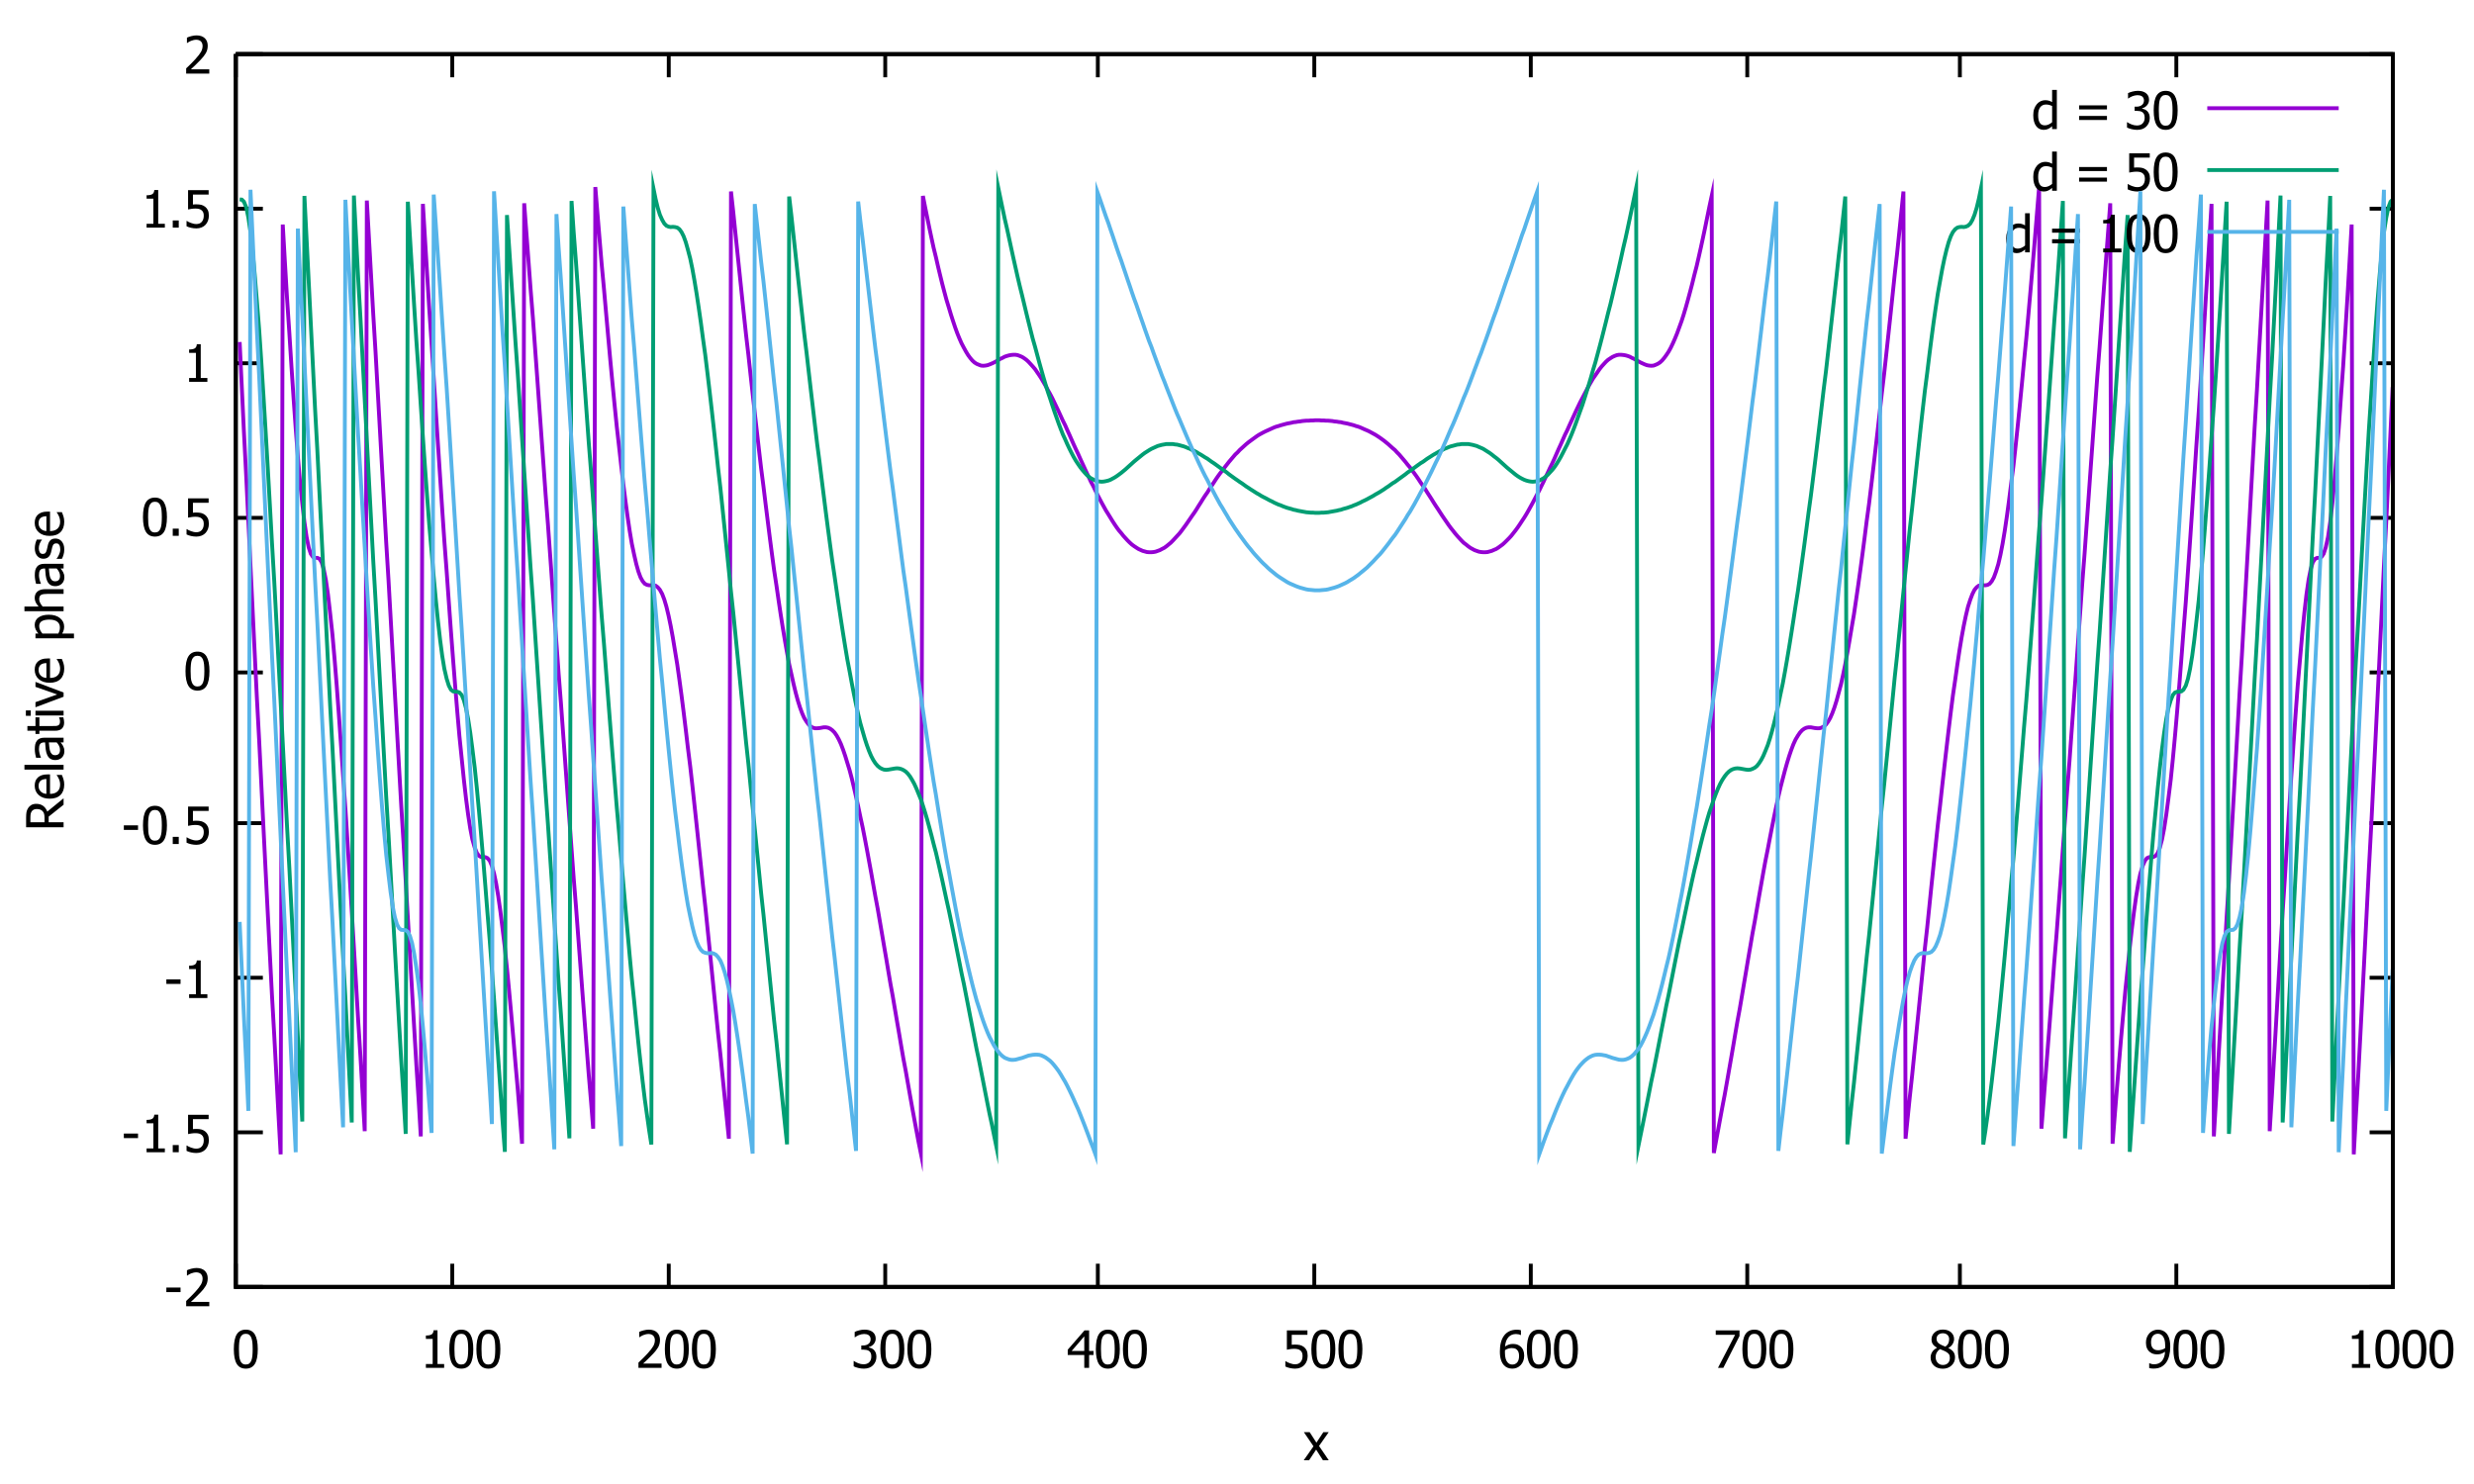<?xml version="1.0" encoding="UTF-8"?>
<svg xmlns="http://www.w3.org/2000/svg" xmlns:xlink="http://www.w3.org/1999/xlink" width="640pt" height="384pt" viewBox="0 0 640 384" version="1.1">
<defs>
<g>
<symbol overflow="visible" id="glyph0-0">
<path style="stroke:none;" d="M 4.258 -3.652 L 0.586 -3.652 L 0.586 -4.832 L 4.258 -4.832 Z M 4.258 -3.652 "/>
</symbol>
<symbol overflow="visible" id="glyph0-1">
<path style="stroke:none;" d="M 6.691 0 L 0.711 0 L 0.711 -1.359 C 1.137 -1.766 1.543 -2.156 1.926 -2.531 C 2.305 -2.906 2.68 -3.293 3.047 -3.699 C 3.781 -4.504 4.281 -5.152 4.555 -5.645 C 4.82 -6.129 4.957 -6.637 4.961 -7.16 C 4.957 -7.43 4.914 -7.664 4.832 -7.871 C 4.746 -8.07 4.629 -8.242 4.484 -8.379 C 4.328 -8.508 4.152 -8.605 3.957 -8.672 C 3.754 -8.734 3.535 -8.766 3.301 -8.77 C 3.066 -8.766 2.836 -8.734 2.602 -8.68 C 2.363 -8.617 2.137 -8.547 1.922 -8.465 C 1.738 -8.387 1.562 -8.297 1.395 -8.195 C 1.223 -8.09 1.086 -8 0.984 -7.93 L 0.91 -7.93 L 0.91 -9.309 C 1.176 -9.441 1.551 -9.574 2.035 -9.703 C 2.512 -9.828 2.969 -9.891 3.398 -9.895 C 4.301 -9.891 5.008 -9.652 5.52 -9.176 C 6.031 -8.695 6.285 -8.043 6.289 -7.227 C 6.285 -6.844 6.242 -6.496 6.156 -6.176 C 6.066 -5.855 5.945 -5.559 5.789 -5.285 C 5.625 -5.004 5.43 -4.723 5.207 -4.445 C 4.98 -4.168 4.742 -3.895 4.492 -3.625 C 4.082 -3.18 3.625 -2.719 3.125 -2.246 C 2.621 -1.766 2.223 -1.391 1.926 -1.113 L 6.691 -1.113 Z M 6.691 0 "/>
</symbol>
<symbol overflow="visible" id="glyph0-2">
<path style="stroke:none;" d="M 6.199 0 L 1.473 0 L 1.473 -0.988 L 3.23 -0.988 L 3.23 -7.488 L 1.473 -7.488 L 1.473 -8.371 C 2.133 -8.367 2.621 -8.461 2.938 -8.652 C 3.25 -8.84 3.43 -9.199 3.469 -9.727 L 4.48 -9.727 L 4.48 -0.988 L 6.199 -0.988 Z M 6.199 0 "/>
</symbol>
<symbol overflow="visible" id="glyph0-3">
<path style="stroke:none;" d="M 2.793 0 L 1.238 0 L 1.238 -1.855 L 2.793 -1.855 Z M 2.793 0 "/>
</symbol>
<symbol overflow="visible" id="glyph0-4">
<path style="stroke:none;" d="M 6.582 -3.086 C 6.578 -2.613 6.504 -2.18 6.355 -1.781 C 6.203 -1.383 5.996 -1.039 5.73 -0.75 C 5.457 -0.453 5.117 -0.219 4.711 -0.051 C 4.305 0.117 3.848 0.199 3.348 0.203 C 2.879 0.199 2.422 0.148 1.973 0.047 C 1.523 -0.055 1.137 -0.188 0.809 -0.352 L 0.809 -1.727 L 0.898 -1.727 C 0.992 -1.648 1.137 -1.562 1.328 -1.473 C 1.512 -1.379 1.719 -1.293 1.945 -1.211 C 2.203 -1.117 2.438 -1.047 2.648 -1 C 2.859 -0.949 3.098 -0.926 3.367 -0.926 C 3.625 -0.926 3.879 -0.969 4.129 -1.062 C 4.375 -1.152 4.586 -1.305 4.766 -1.516 C 4.922 -1.707 5.047 -1.93 5.133 -2.188 C 5.219 -2.438 5.262 -2.742 5.262 -3.094 C 5.262 -3.434 5.215 -3.715 5.121 -3.938 C 5.027 -4.156 4.891 -4.336 4.715 -4.484 C 4.523 -4.648 4.293 -4.766 4.027 -4.832 C 3.754 -4.898 3.453 -4.934 3.117 -4.934 C 2.766 -4.934 2.41 -4.906 2.055 -4.852 C 1.699 -4.797 1.414 -4.746 1.203 -4.699 L 1.203 -9.695 L 6.523 -9.695 L 6.523 -8.555 L 2.461 -8.555 L 2.461 -5.977 C 2.617 -5.992 2.77 -6.004 2.922 -6.016 C 3.074 -6.02 3.215 -6.023 3.34 -6.027 C 3.832 -6.023 4.25 -5.98 4.594 -5.902 C 4.938 -5.816 5.266 -5.656 5.586 -5.422 C 5.902 -5.176 6.148 -4.875 6.324 -4.512 C 6.492 -4.145 6.578 -3.668 6.582 -3.086 Z M 6.582 -3.086 "/>
</symbol>
<symbol overflow="visible" id="glyph0-5">
<path style="stroke:none;" d="M 6.738 -4.852 C 6.738 -3.109 6.484 -1.828 5.98 -1.016 C 5.473 -0.203 4.691 0.199 3.641 0.203 C 2.57 0.199 1.789 -0.211 1.289 -1.039 C 0.789 -1.867 0.539 -3.133 0.539 -4.836 C 0.539 -6.582 0.789 -7.863 1.297 -8.676 C 1.801 -9.484 2.582 -9.891 3.641 -9.891 C 4.703 -9.891 5.488 -9.469 5.988 -8.633 C 6.488 -7.789 6.738 -6.531 6.738 -4.852 Z M 5.07 -1.895 C 5.195 -2.211 5.285 -2.617 5.34 -3.109 C 5.387 -3.598 5.414 -4.18 5.418 -4.852 C 5.414 -5.516 5.387 -6.09 5.34 -6.582 C 5.285 -7.066 5.195 -7.477 5.066 -7.805 C 4.934 -8.133 4.754 -8.383 4.527 -8.559 C 4.297 -8.727 4 -8.812 3.641 -8.816 C 3.273 -8.812 2.977 -8.727 2.75 -8.559 C 2.516 -8.383 2.332 -8.129 2.199 -7.793 C 2.066 -7.461 1.98 -7.043 1.934 -6.543 C 1.887 -6.039 1.863 -5.469 1.863 -4.836 C 1.863 -4.156 1.883 -3.59 1.922 -3.137 C 1.961 -2.676 2.051 -2.27 2.195 -1.914 C 2.316 -1.578 2.496 -1.32 2.73 -1.141 C 2.961 -0.957 3.262 -0.867 3.641 -0.871 C 3.996 -0.867 4.293 -0.953 4.527 -1.129 C 4.758 -1.297 4.938 -1.551 5.07 -1.895 Z M 5.07 -1.895 "/>
</symbol>
<symbol overflow="visible" id="glyph0-6">
<path style="stroke:none;" d=""/>
</symbol>
<symbol overflow="visible" id="glyph0-7">
<path style="stroke:none;" d="M 3.328 -8.77 C 3.094 -8.766 2.859 -8.738 2.625 -8.684 C 2.391 -8.629 2.16 -8.555 1.934 -8.465 C 1.723 -8.375 1.539 -8.281 1.391 -8.188 C 1.234 -8.09 1.098 -8.004 0.977 -7.922 L 0.898 -7.922 L 0.898 -9.297 C 1.176 -9.445 1.559 -9.582 2.047 -9.707 C 2.527 -9.828 2.988 -9.891 3.43 -9.895 C 3.867 -9.891 4.25 -9.848 4.578 -9.762 C 4.902 -9.672 5.199 -9.531 5.469 -9.348 C 5.75 -9.137 5.969 -8.887 6.117 -8.594 C 6.262 -8.297 6.332 -7.953 6.336 -7.559 C 6.332 -7.023 6.156 -6.555 5.809 -6.152 C 5.453 -5.746 5.031 -5.488 4.543 -5.383 L 4.543 -5.293 C 4.746 -5.25 4.965 -5.184 5.199 -5.09 C 5.426 -4.992 5.645 -4.852 5.848 -4.668 C 6.043 -4.477 6.203 -4.234 6.332 -3.945 C 6.457 -3.648 6.52 -3.293 6.523 -2.879 C 6.52 -2.434 6.445 -2.031 6.297 -1.668 C 6.145 -1.301 5.934 -0.977 5.664 -0.695 C 5.379 -0.398 5.039 -0.176 4.641 -0.023 C 4.242 0.125 3.789 0.199 3.281 0.203 C 2.793 0.199 2.309 0.141 1.836 0.027 C 1.355 -0.09 0.957 -0.23 0.633 -0.398 L 0.633 -1.77 L 0.723 -1.77 C 0.992 -1.57 1.359 -1.379 1.82 -1.199 C 2.277 -1.016 2.738 -0.926 3.203 -0.926 C 3.465 -0.926 3.73 -0.965 4 -1.051 C 4.266 -1.133 4.488 -1.273 4.668 -1.465 C 4.84 -1.652 4.973 -1.859 5.066 -2.094 C 5.156 -2.32 5.203 -2.613 5.203 -2.969 C 5.203 -3.316 5.148 -3.605 5.047 -3.832 C 4.941 -4.059 4.801 -4.234 4.621 -4.367 C 4.438 -4.492 4.223 -4.582 3.973 -4.637 C 3.723 -4.684 3.453 -4.711 3.164 -4.715 L 2.609 -4.715 L 2.609 -5.793 L 3.039 -5.793 C 3.621 -5.789 4.098 -5.93 4.469 -6.211 C 4.832 -6.488 5.016 -6.891 5.02 -7.422 C 5.016 -7.66 4.969 -7.867 4.875 -8.047 C 4.781 -8.219 4.66 -8.359 4.512 -8.469 C 4.348 -8.578 4.164 -8.656 3.965 -8.703 C 3.762 -8.742 3.551 -8.766 3.328 -8.77 Z M 3.328 -8.77 "/>
</symbol>
<symbol overflow="visible" id="glyph0-8">
<path style="stroke:none;" d="M 6.945 -3.332 L 5.793 -3.332 L 5.793 0 L 4.543 0 L 4.543 -3.332 L 0.262 -3.332 L 0.262 -4.699 L 4.598 -9.695 L 5.793 -9.695 L 5.793 -4.375 L 6.945 -4.375 Z M 4.543 -4.375 L 4.543 -8.164 L 1.277 -4.375 Z M 4.543 -4.375 "/>
</symbol>
<symbol overflow="visible" id="glyph0-9">
<path style="stroke:none;" d="M 6.844 -3.145 C 6.844 -2.641 6.758 -2.18 6.594 -1.762 C 6.426 -1.34 6.207 -0.988 5.93 -0.711 C 5.641 -0.406 5.312 -0.18 4.953 -0.027 C 4.59 0.125 4.195 0.199 3.762 0.203 C 3.324 0.199 2.926 0.129 2.566 -0.02 C 2.207 -0.164 1.891 -0.383 1.621 -0.676 C 1.285 -1.023 1.023 -1.496 0.836 -2.086 C 0.645 -2.672 0.551 -3.395 0.555 -4.258 C 0.551 -5.098 0.637 -5.859 0.812 -6.539 C 0.984 -7.219 1.25 -7.809 1.613 -8.312 C 1.961 -8.801 2.414 -9.184 2.973 -9.461 C 3.527 -9.734 4.172 -9.871 4.902 -9.875 C 5.117 -9.871 5.32 -9.863 5.508 -9.844 C 5.695 -9.82 5.859 -9.785 6.004 -9.738 L 6.004 -8.496 L 5.945 -8.496 C 5.824 -8.559 5.656 -8.617 5.438 -8.676 C 5.215 -8.727 4.977 -8.754 4.727 -8.758 C 3.918 -8.754 3.266 -8.48 2.77 -7.938 C 2.27 -7.391 1.977 -6.582 1.887 -5.516 C 2.195 -5.727 2.512 -5.895 2.84 -6.016 C 3.164 -6.129 3.52 -6.188 3.906 -6.191 C 4.281 -6.188 4.613 -6.148 4.898 -6.078 C 5.18 -6 5.477 -5.848 5.789 -5.617 C 6.141 -5.348 6.402 -5.008 6.582 -4.594 C 6.754 -4.18 6.844 -3.695 6.844 -3.145 Z M 5.52 -3.094 C 5.52 -3.492 5.465 -3.824 5.363 -4.094 C 5.254 -4.363 5.086 -4.594 4.855 -4.785 C 4.684 -4.922 4.492 -5.012 4.277 -5.059 C 4.062 -5.098 3.844 -5.121 3.621 -5.125 C 3.316 -5.121 3.02 -5.074 2.734 -4.988 C 2.445 -4.895 2.164 -4.762 1.887 -4.59 C 1.879 -4.488 1.871 -4.398 1.867 -4.312 C 1.863 -4.223 1.863 -4.109 1.863 -3.977 C 1.863 -3.301 1.926 -2.758 2.059 -2.348 C 2.188 -1.934 2.352 -1.621 2.551 -1.414 C 2.734 -1.203 2.93 -1.059 3.129 -0.98 C 3.324 -0.895 3.535 -0.855 3.77 -0.859 C 4.285 -0.855 4.707 -1.043 5.035 -1.418 C 5.355 -1.793 5.52 -2.352 5.52 -3.094 Z M 5.52 -3.094 "/>
</symbol>
<symbol overflow="visible" id="glyph0-10">
<path style="stroke:none;" d="M 6.797 -8.242 L 2.605 0 L 1.219 0 L 5.656 -8.555 L 0.645 -8.555 L 0.645 -9.695 L 6.797 -9.695 Z M 6.797 -8.242 "/>
</symbol>
<symbol overflow="visible" id="glyph0-11">
<path style="stroke:none;" d="M 5.281 -7.434 C 5.277 -7.867 5.133 -8.23 4.844 -8.52 C 4.551 -8.809 4.148 -8.953 3.633 -8.957 C 3.156 -8.953 2.766 -8.824 2.469 -8.566 C 2.164 -8.305 2.016 -7.953 2.02 -7.512 C 2.016 -7.191 2.094 -6.918 2.25 -6.699 C 2.402 -6.473 2.633 -6.273 2.941 -6.102 C 3.074 -6.023 3.277 -5.922 3.559 -5.793 C 3.832 -5.66 4.082 -5.559 4.309 -5.488 C 4.684 -5.777 4.941 -6.074 5.078 -6.383 C 5.211 -6.688 5.277 -7.039 5.281 -7.434 Z M 5.461 -2.578 C 5.461 -2.977 5.383 -3.293 5.227 -3.527 C 5.07 -3.762 4.77 -4 4.324 -4.246 C 4.176 -4.324 3.977 -4.414 3.734 -4.512 C 3.484 -4.605 3.207 -4.719 2.902 -4.852 C 2.539 -4.609 2.266 -4.312 2.074 -3.969 C 1.883 -3.617 1.785 -3.219 1.789 -2.773 C 1.785 -2.184 1.965 -1.699 2.32 -1.32 C 2.672 -0.938 3.113 -0.75 3.652 -0.75 C 4.195 -0.75 4.633 -0.91 4.965 -1.238 C 5.293 -1.562 5.461 -2.012 5.461 -2.578 Z M 3.641 0.223 C 3.156 0.223 2.719 0.148 2.324 0.008 C 1.926 -0.137 1.59 -0.34 1.316 -0.613 C 1.039 -0.871 0.832 -1.18 0.691 -1.539 C 0.551 -1.895 0.48 -2.273 0.48 -2.676 C 0.48 -3.199 0.617 -3.684 0.898 -4.125 C 1.176 -4.562 1.586 -4.91 2.121 -5.176 L 2.121 -5.215 C 1.645 -5.492 1.289 -5.793 1.059 -6.125 C 0.828 -6.453 0.715 -6.867 0.715 -7.363 C 0.715 -8.09 0.988 -8.695 1.543 -9.184 C 2.09 -9.668 2.789 -9.914 3.641 -9.914 C 4.516 -9.914 5.223 -9.68 5.758 -9.219 C 6.285 -8.754 6.551 -8.164 6.555 -7.449 C 6.551 -7.012 6.422 -6.582 6.172 -6.156 C 5.914 -5.73 5.551 -5.398 5.078 -5.164 L 5.078 -5.125 C 5.641 -4.855 6.066 -4.535 6.359 -4.16 C 6.648 -3.781 6.797 -3.293 6.797 -2.703 C 6.797 -1.867 6.496 -1.172 5.895 -0.617 C 5.293 -0.055 4.539 0.223 3.641 0.223 Z M 3.641 0.223 "/>
</symbol>
<symbol overflow="visible" id="glyph0-12">
<path style="stroke:none;" d="M 5.418 -5.711 C 5.414 -6.367 5.352 -6.902 5.234 -7.32 C 5.109 -7.73 4.945 -8.051 4.734 -8.281 C 4.539 -8.484 4.344 -8.629 4.152 -8.711 C 3.953 -8.785 3.738 -8.824 3.508 -8.828 C 2.973 -8.824 2.547 -8.633 2.23 -8.254 C 1.914 -7.871 1.758 -7.316 1.758 -6.594 C 1.758 -6.184 1.809 -5.848 1.914 -5.586 C 2.016 -5.316 2.184 -5.09 2.422 -4.902 C 2.582 -4.766 2.77 -4.676 2.98 -4.629 C 3.188 -4.582 3.41 -4.559 3.652 -4.562 C 3.926 -4.559 4.227 -4.605 4.551 -4.707 C 4.867 -4.801 5.148 -4.934 5.391 -5.098 C 5.395 -5.16 5.398 -5.246 5.406 -5.355 C 5.41 -5.461 5.414 -5.578 5.418 -5.711 Z M 0.438 -6.543 C 0.434 -7.039 0.516 -7.496 0.68 -7.91 C 0.844 -8.32 1.066 -8.676 1.348 -8.977 C 1.613 -9.262 1.941 -9.484 2.332 -9.648 C 2.723 -9.809 3.117 -9.891 3.516 -9.891 C 3.961 -9.891 4.363 -9.812 4.73 -9.664 C 5.09 -9.512 5.406 -9.297 5.672 -9.016 C 6.004 -8.66 6.262 -8.195 6.449 -7.617 C 6.633 -7.039 6.727 -6.309 6.727 -5.43 C 6.727 -4.625 6.633 -3.863 6.453 -3.148 C 6.27 -2.426 6.004 -1.832 5.656 -1.359 C 5.281 -0.855 4.836 -0.469 4.312 -0.207 C 3.789 0.059 3.141 0.188 2.375 0.188 C 2.199 0.188 2.016 0.176 1.824 0.156 C 1.625 0.137 1.445 0.102 1.277 0.051 L 1.277 -1.191 L 1.34 -1.191 C 1.445 -1.129 1.613 -1.07 1.848 -1.016 C 2.074 -0.953 2.309 -0.926 2.551 -0.93 C 3.398 -0.926 4.066 -1.207 4.555 -1.77 C 5.039 -2.328 5.316 -3.129 5.383 -4.172 C 5.035 -3.938 4.703 -3.766 4.391 -3.656 C 4.07 -3.547 3.73 -3.492 3.367 -3.496 C 3.004 -3.492 2.676 -3.531 2.383 -3.613 C 2.086 -3.688 1.789 -3.84 1.492 -4.07 C 1.141 -4.332 0.879 -4.668 0.703 -5.074 C 0.523 -5.48 0.434 -5.969 0.438 -6.543 Z M 0.438 -6.543 "/>
</symbol>
<symbol overflow="visible" id="glyph0-13">
<path style="stroke:none;" d="M 6.535 0 L 5.031 0 L 3.27 -2.746 L 1.453 0 L 0.066 0 L 2.59 -3.605 L 0.09 -7.273 L 1.594 -7.273 L 3.348 -4.551 L 5.145 -7.273 L 6.535 -7.273 L 4.023 -3.691 Z M 6.535 0 "/>
</symbol>
<symbol overflow="visible" id="glyph0-14">
<path style="stroke:none;" d="M 6.484 0 L 5.262 0 L 5.262 -0.742 C 5.066 -0.578 4.898 -0.445 4.766 -0.344 C 4.625 -0.238 4.465 -0.145 4.277 -0.059 C 4.102 0.023 3.918 0.086 3.734 0.133 C 3.547 0.176 3.332 0.199 3.086 0.203 C 2.688 0.199 2.32 0.121 1.988 -0.043 C 1.648 -0.207 1.363 -0.449 1.133 -0.77 C 0.891 -1.086 0.707 -1.484 0.578 -1.957 C 0.445 -2.426 0.379 -2.965 0.383 -3.582 C 0.379 -4.215 0.461 -4.77 0.629 -5.238 C 0.793 -5.703 1.023 -6.109 1.316 -6.457 C 1.578 -6.773 1.898 -7.02 2.273 -7.203 C 2.648 -7.379 3.043 -7.469 3.457 -7.473 C 3.82 -7.469 4.137 -7.43 4.406 -7.352 C 4.676 -7.27 4.961 -7.145 5.262 -6.98 L 5.262 -10.129 L 6.484 -10.129 Z M 5.262 -1.77 L 5.262 -5.965 C 4.957 -6.109 4.684 -6.211 4.441 -6.27 C 4.199 -6.324 3.938 -6.352 3.66 -6.355 C 3.027 -6.352 2.535 -6.117 2.18 -5.648 C 1.824 -5.176 1.645 -4.492 1.648 -3.605 C 1.645 -2.746 1.781 -2.094 2.059 -1.645 C 2.328 -1.188 2.766 -0.961 3.371 -0.965 C 3.691 -0.961 4.016 -1.031 4.344 -1.18 C 4.664 -1.32 4.973 -1.52 5.262 -1.77 Z M 5.262 -1.77 "/>
</symbol>
<symbol overflow="visible" id="glyph0-15">
<path style="stroke:none;" d="M 8.449 -5.09 L 1.25 -5.09 L 1.25 -6.133 L 8.449 -6.133 Z M 8.449 -2.355 L 1.25 -2.355 L 1.25 -3.398 L 8.449 -3.398 Z M 8.449 -2.355 "/>
</symbol>
<symbol overflow="visible" id="glyph1-0">
<path style="stroke:none;" d="M 0 -8.488 L 0 -6.816 L -3.855 -3.742 L -3.855 -2.273 L 0 -2.273 L 0 -0.984 L -9.695 -0.984 L -9.695 -3.484 C -9.691 -4.035 -9.66 -4.5 -9.602 -4.879 C -9.539 -5.25 -9.398 -5.605 -9.18 -5.949 C -8.961 -6.285 -8.68 -6.555 -8.34 -6.754 C -7.992 -6.949 -7.566 -7.047 -7.062 -7.051 C -6.348 -7.047 -5.754 -6.867 -5.277 -6.508 C -4.797 -6.145 -4.445 -5.656 -4.219 -5.039 Z M -6.965 -5.703 C -7.246 -5.699 -7.496 -5.648 -7.719 -5.551 C -7.934 -5.449 -8.113 -5.297 -8.254 -5.09 C -8.375 -4.906 -8.461 -4.695 -8.512 -4.453 C -8.559 -4.211 -8.582 -3.906 -8.586 -3.547 L -8.586 -2.273 L -4.93 -2.273 L -4.93 -3.406 C -4.926 -3.77 -4.961 -4.102 -5.027 -4.398 C -5.09 -4.691 -5.223 -4.945 -5.43 -5.156 C -5.609 -5.344 -5.824 -5.48 -6.078 -5.57 C -6.328 -5.656 -6.625 -5.699 -6.965 -5.703 Z M -6.965 -5.703 "/>
</symbol>
<symbol overflow="visible" id="glyph1-1">
<path style="stroke:none;" d="M 0.168 -4.043 C 0.164 -2.883 -0.16 -1.98 -0.809 -1.344 C -1.461 -0.699 -2.387 -0.379 -3.594 -0.383 C -4.773 -0.379 -5.719 -0.691 -6.422 -1.312 C -7.121 -1.934 -7.469 -2.746 -7.473 -3.75 C -7.469 -4.199 -7.406 -4.598 -7.277 -4.945 C -7.145 -5.293 -6.941 -5.598 -6.668 -5.859 C -6.387 -6.117 -6.047 -6.316 -5.648 -6.457 C -5.246 -6.598 -4.754 -6.668 -4.172 -6.668 L -3.508 -6.668 L -3.508 -1.629 C -2.66 -1.629 -2.012 -1.84 -1.566 -2.266 C -1.117 -2.688 -0.895 -3.277 -0.898 -4.031 C -0.895 -4.297 -0.926 -4.559 -0.988 -4.82 C -1.047 -5.074 -1.125 -5.309 -1.223 -5.52 C -1.32 -5.738 -1.418 -5.922 -1.512 -6.078 C -1.605 -6.227 -1.691 -6.355 -1.777 -6.457 L -1.777 -6.531 L -0.441 -6.531 C -0.383 -6.387 -0.312 -6.207 -0.23 -5.996 C -0.145 -5.777 -0.078 -5.586 -0.031 -5.422 C 0.035 -5.18 0.082 -4.965 0.117 -4.773 C 0.148 -4.578 0.164 -4.336 0.168 -4.043 Z M -4.445 -5.477 C -4.773 -5.465 -5.059 -5.426 -5.297 -5.355 C -5.535 -5.285 -5.738 -5.184 -5.906 -5.059 C -6.086 -4.91 -6.223 -4.727 -6.32 -4.508 C -6.414 -4.281 -6.461 -4.008 -6.465 -3.68 C -6.461 -3.352 -6.414 -3.074 -6.316 -2.848 C -6.219 -2.621 -6.074 -2.414 -5.891 -2.227 C -5.695 -2.043 -5.484 -1.902 -5.258 -1.809 C -5.023 -1.711 -4.754 -1.652 -4.445 -1.629 Z M -4.445 -5.477 "/>
</symbol>
<symbol overflow="visible" id="glyph1-2">
<path style="stroke:none;" d="M 0 -2.137 L 0 -0.91 L -10.129 -0.91 L -10.129 -2.137 Z M 0 -2.137 "/>
</symbol>
<symbol overflow="visible" id="glyph1-3">
<path style="stroke:none;" d="M -1.789 -4.949 L -3.809 -4.949 C -3.781 -4.656 -3.742 -4.289 -3.699 -3.844 C -3.652 -3.398 -3.59 -3.039 -3.508 -2.766 C -3.406 -2.438 -3.254 -2.168 -3.051 -1.957 C -2.844 -1.746 -2.555 -1.641 -2.188 -1.641 C -1.766 -1.641 -1.453 -1.758 -1.242 -1.992 C -1.031 -2.227 -0.926 -2.566 -0.926 -3.02 C -0.926 -3.402 -1.008 -3.754 -1.176 -4.07 C -1.34 -4.379 -1.543 -4.672 -1.789 -4.949 Z M -0.773 -4.949 C -0.699 -4.844 -0.594 -4.711 -0.465 -4.547 C -0.328 -4.379 -0.223 -4.215 -0.148 -4.062 C -0.035 -3.844 0.047 -3.637 0.109 -3.434 C 0.168 -3.23 0.199 -2.945 0.203 -2.586 C 0.199 -2.281 0.141 -1.996 0.031 -1.73 C -0.082 -1.457 -0.234 -1.223 -0.441 -1.023 C -0.637 -0.824 -0.883 -0.668 -1.18 -0.555 C -1.469 -0.434 -1.781 -0.375 -2.109 -0.379 C -2.609 -0.375 -3.035 -0.48 -3.395 -0.695 C -3.746 -0.906 -4.027 -1.242 -4.238 -1.707 C -4.422 -2.109 -4.551 -2.59 -4.625 -3.148 C -4.695 -3.703 -4.75 -4.305 -4.785 -4.949 L -5.02 -4.949 C -5.305 -4.945 -5.535 -4.902 -5.711 -4.816 C -5.887 -4.73 -6.023 -4.609 -6.121 -4.453 C -6.219 -4.297 -6.285 -4.105 -6.316 -3.879 C -6.348 -3.652 -6.363 -3.418 -6.367 -3.184 C -6.363 -2.898 -6.32 -2.566 -6.238 -2.188 C -6.152 -1.801 -6.031 -1.422 -5.871 -1.043 L -5.871 -0.969 L -7.117 -0.969 C -7.18 -1.191 -7.25 -1.516 -7.332 -1.938 C -7.406 -2.355 -7.445 -2.773 -7.449 -3.191 C -7.445 -3.688 -7.406 -4.109 -7.332 -4.453 C -7.25 -4.797 -7.109 -5.105 -6.906 -5.379 C -6.707 -5.641 -6.449 -5.836 -6.133 -5.969 C -5.812 -6.098 -5.426 -6.164 -4.973 -6.164 L 0 -6.164 L 0 -4.949 Z M -0.773 -4.949 "/>
</symbol>
<symbol overflow="visible" id="glyph1-4">
<path style="stroke:none;" d="M 0.145 -3.086 C 0.141 -2.414 -0.047 -1.895 -0.426 -1.523 C -0.805 -1.148 -1.406 -0.961 -2.227 -0.965 L -6.258 -0.965 L -6.258 -0.137 L -7.273 -0.137 L -7.273 -0.965 L -9.363 -0.965 L -9.363 -2.188 L -7.273 -2.188 L -7.273 -4.441 L -6.258 -4.441 L -6.258 -2.188 L -2.801 -2.188 C -2.43 -2.184 -2.145 -2.191 -1.945 -2.207 C -1.746 -2.219 -1.559 -2.27 -1.387 -2.355 C -1.234 -2.43 -1.121 -2.547 -1.043 -2.715 C -0.965 -2.875 -0.926 -3.102 -0.93 -3.387 C -0.926 -3.582 -0.953 -3.773 -1.016 -3.965 C -1.07 -4.148 -1.121 -4.281 -1.164 -4.367 L -1.164 -4.441 L -0.066 -4.441 C 0 -4.207 0.047 -3.973 0.086 -3.738 C 0.121 -3.504 0.141 -3.285 0.145 -3.086 Z M 0.145 -3.086 "/>
</symbol>
<symbol overflow="visible" id="glyph1-5">
<path style="stroke:none;" d="M 0 -2.137 L 0 -0.91 L -7.273 -0.91 L -7.273 -2.137 Z M -8.488 -2.219 L -8.488 -0.828 L -9.758 -0.828 L -9.758 -2.219 Z M -8.488 -2.219 "/>
</symbol>
<symbol overflow="visible" id="glyph1-6">
<path style="stroke:none;" d="M -7.273 -6.602 L 0 -3.859 L 0 -2.762 L -7.273 -0.039 L -7.273 -1.359 L -1.66 -3.352 L -7.273 -5.324 Z M -7.273 -6.602 "/>
</symbol>
<symbol overflow="visible" id="glyph1-7">
<path style="stroke:none;" d=""/>
</symbol>
<symbol overflow="visible" id="glyph1-8">
<path style="stroke:none;" d="M -3.828 -6.984 C -2.613 -6.984 -1.648 -6.691 -0.934 -6.113 C -0.215 -5.531 0.141 -4.801 0.145 -3.918 C 0.141 -3.555 0.098 -3.234 0.02 -2.961 C -0.066 -2.68 -0.191 -2.398 -0.363 -2.109 L 2.684 -2.109 L 2.684 -0.887 L -7.273 -0.887 L -7.273 -2.109 L -6.512 -2.109 C -6.781 -2.414 -7.012 -2.75 -7.195 -3.121 C -7.379 -3.492 -7.469 -3.898 -7.473 -4.336 C -7.469 -5.168 -7.141 -5.816 -6.484 -6.285 C -5.824 -6.75 -4.938 -6.984 -3.828 -6.984 Z M -3.691 -5.723 C -4.52 -5.719 -5.16 -5.586 -5.621 -5.324 C -6.074 -5.059 -6.305 -4.629 -6.309 -4.035 C -6.305 -3.688 -6.227 -3.352 -6.078 -3.031 C -5.922 -2.703 -5.723 -2.398 -5.48 -2.109 L -1.359 -2.109 C -1.203 -2.43 -1.094 -2.703 -1.039 -2.93 C -0.98 -3.156 -0.953 -3.418 -0.957 -3.719 C -0.953 -4.348 -1.188 -4.84 -1.652 -5.195 C -2.117 -5.543 -2.797 -5.719 -3.691 -5.723 Z M -3.691 -5.723 "/>
</symbol>
<symbol overflow="visible" id="glyph1-9">
<path style="stroke:none;" d="M 0 -6.602 L 0 -5.379 L -4.141 -5.379 C -4.473 -5.379 -4.785 -5.359 -5.074 -5.328 C -5.363 -5.293 -5.594 -5.234 -5.77 -5.145 C -5.949 -5.043 -6.086 -4.902 -6.176 -4.727 C -6.262 -4.547 -6.305 -4.305 -6.309 -3.996 C -6.305 -3.691 -6.223 -3.375 -6.062 -3.055 C -5.898 -2.727 -5.688 -2.414 -5.43 -2.109 L 0 -2.109 L 0 -0.887 L -10.129 -0.887 L -10.129 -2.109 L -6.465 -2.109 C -6.785 -2.473 -7.035 -2.832 -7.211 -3.188 C -7.383 -3.543 -7.469 -3.918 -7.473 -4.316 C -7.469 -5.031 -7.234 -5.59 -6.766 -5.996 C -6.293 -6.395 -5.609 -6.598 -4.719 -6.602 Z M 0 -6.602 "/>
</symbol>
<symbol overflow="visible" id="glyph1-10">
<path style="stroke:none;" d="M 0.176 -2.852 C 0.176 -2.363 0.113 -1.906 -0.02 -1.484 C -0.145 -1.059 -0.285 -0.711 -0.438 -0.438 L -1.809 -0.438 L -1.809 -0.5 C -1.727 -0.602 -1.637 -0.727 -1.535 -0.867 C -1.434 -1.008 -1.328 -1.195 -1.223 -1.434 C -1.125 -1.641 -1.039 -1.867 -0.969 -2.117 C -0.891 -2.363 -0.855 -2.625 -0.859 -2.898 C -0.855 -3.09 -0.879 -3.297 -0.926 -3.523 C -0.973 -3.742 -1.031 -3.906 -1.102 -4.016 C -1.199 -4.164 -1.305 -4.273 -1.418 -4.344 C -1.531 -4.406 -1.699 -4.441 -1.926 -4.445 C -2.215 -4.441 -2.434 -4.363 -2.582 -4.207 C -2.727 -4.051 -2.852 -3.77 -2.957 -3.367 C -2.992 -3.207 -3.039 -3.004 -3.094 -2.754 C -3.145 -2.5 -3.199 -2.266 -3.262 -2.059 C -3.422 -1.496 -3.672 -1.094 -4.008 -0.844 C -4.344 -0.594 -4.75 -0.469 -5.227 -0.469 C -5.883 -0.469 -6.414 -0.715 -6.828 -1.211 C -7.238 -1.703 -7.445 -2.359 -7.449 -3.184 C -7.445 -3.582 -7.395 -3.988 -7.297 -4.398 C -7.195 -4.805 -7.07 -5.148 -6.922 -5.43 L -5.613 -5.43 L -5.613 -5.363 C -5.859 -5.047 -6.055 -4.699 -6.199 -4.316 C -6.34 -3.93 -6.41 -3.543 -6.414 -3.156 C -6.41 -2.75 -6.324 -2.41 -6.16 -2.133 C -5.988 -1.855 -5.734 -1.715 -5.391 -1.719 C -5.086 -1.715 -4.855 -1.797 -4.707 -1.965 C -4.555 -2.129 -4.434 -2.395 -4.344 -2.762 C -4.289 -2.941 -4.242 -3.145 -4.199 -3.367 C -4.152 -3.59 -4.102 -3.824 -4.043 -4.074 C -3.906 -4.609 -3.68 -5.016 -3.371 -5.289 C -3.055 -5.559 -2.633 -5.695 -2.098 -5.695 C -1.785 -5.695 -1.488 -5.633 -1.207 -5.508 C -0.926 -5.383 -0.684 -5.203 -0.488 -4.969 C -0.27 -4.707 -0.109 -4.41 0.004 -4.086 C 0.117 -3.754 0.176 -3.344 0.176 -2.852 Z M 0.176 -2.852 "/>
</symbol>
</g>
</defs>
<g id="surface15">
<rect x="0" y="0" width="640" height="384" style="fill:rgb(100%,100%,100%);fill-opacity:1;stroke:none;"/>
<path style="fill:none;stroke-width:20;stroke-linecap:butt;stroke-linejoin:miter;stroke:rgb(0%,0%,0%);stroke-opacity:1;stroke-miterlimit:10;" d="M 1220 6660 L 1360 6660 " transform="matrix(0.05,0,0,0.05,0,0)"/>
<path style="fill:none;stroke-width:20;stroke-linecap:butt;stroke-linejoin:miter;stroke:rgb(0%,0%,0%);stroke-opacity:1;stroke-miterlimit:10;" d="M 12380 6660 L 12260 6660 " transform="matrix(0.05,0,0,0.05,0,0)"/>
<g style="fill:rgb(0%,0%,0%);fill-opacity:1;">
  <use xlink:href="#glyph0-0" x="42.449" y="338"/>
  <use xlink:href="#glyph0-1" x="47.449" y="338"/>
</g>
<path style="fill:none;stroke-width:20;stroke-linecap:butt;stroke-linejoin:miter;stroke:rgb(0%,0%,0%);stroke-opacity:1;stroke-miterlimit:10;" d="M 1220 5860 L 1360 5860 " transform="matrix(0.05,0,0,0.05,0,0)"/>
<path style="fill:none;stroke-width:20;stroke-linecap:butt;stroke-linejoin:miter;stroke:rgb(0%,0%,0%);stroke-opacity:1;stroke-miterlimit:10;" d="M 12380 5860 L 12260 5860 " transform="matrix(0.05,0,0,0.05,0,0)"/>
<g style="fill:rgb(0%,0%,0%);fill-opacity:1;">
  <use xlink:href="#glyph0-0" x="31.449" y="298.148"/>
  <use xlink:href="#glyph0-2" x="36.449" y="298.148"/>
  <use xlink:href="#glyph0-3" x="43.449" y="298.148"/>
  <use xlink:href="#glyph0-4" x="47.449" y="298.148"/>
</g>
<path style="fill:none;stroke-width:20;stroke-linecap:butt;stroke-linejoin:miter;stroke:rgb(0%,0%,0%);stroke-opacity:1;stroke-miterlimit:10;" d="M 1220 5060 L 1360 5060 " transform="matrix(0.05,0,0,0.05,0,0)"/>
<path style="fill:none;stroke-width:20;stroke-linecap:butt;stroke-linejoin:miter;stroke:rgb(0%,0%,0%);stroke-opacity:1;stroke-miterlimit:10;" d="M 12380 5060 L 12260 5060 " transform="matrix(0.05,0,0,0.05,0,0)"/>
<g style="fill:rgb(0%,0%,0%);fill-opacity:1;">
  <use xlink:href="#glyph0-0" x="42.449" y="258.25"/>
  <use xlink:href="#glyph0-2" x="47.449" y="258.25"/>
</g>
<path style="fill:none;stroke-width:20;stroke-linecap:butt;stroke-linejoin:miter;stroke:rgb(0%,0%,0%);stroke-opacity:1;stroke-miterlimit:10;" d="M 1220 4260 L 1360 4260 " transform="matrix(0.05,0,0,0.05,0,0)"/>
<path style="fill:none;stroke-width:20;stroke-linecap:butt;stroke-linejoin:miter;stroke:rgb(0%,0%,0%);stroke-opacity:1;stroke-miterlimit:10;" d="M 12380 4260 L 12260 4260 " transform="matrix(0.05,0,0,0.05,0,0)"/>
<g style="fill:rgb(0%,0%,0%);fill-opacity:1;">
  <use xlink:href="#glyph0-0" x="31.449" y="218.398"/>
  <use xlink:href="#glyph0-5" x="36.449" y="218.398"/>
  <use xlink:href="#glyph0-3" x="43.449" y="218.398"/>
  <use xlink:href="#glyph0-4" x="47.449" y="218.398"/>
</g>
<path style="fill:none;stroke-width:20;stroke-linecap:butt;stroke-linejoin:miter;stroke:rgb(0%,0%,0%);stroke-opacity:1;stroke-miterlimit:10;" d="M 1220 3480 L 1360 3480 " transform="matrix(0.05,0,0,0.05,0,0)"/>
<path style="fill:none;stroke-width:20;stroke-linecap:butt;stroke-linejoin:miter;stroke:rgb(0%,0%,0%);stroke-opacity:1;stroke-miterlimit:10;" d="M 12380 3480 L 12260 3480 " transform="matrix(0.05,0,0,0.05,0,0)"/>
<g style="fill:rgb(0%,0%,0%);fill-opacity:1;">
  <use xlink:href="#glyph0-6" x="43.449" y="178.5"/>
  <use xlink:href="#glyph0-5" x="47.449" y="178.5"/>
</g>
<path style="fill:none;stroke-width:20;stroke-linecap:butt;stroke-linejoin:miter;stroke:rgb(0%,0%,0%);stroke-opacity:1;stroke-miterlimit:10;" d="M 1220 2680 L 1360 2680 " transform="matrix(0.05,0,0,0.05,0,0)"/>
<path style="fill:none;stroke-width:20;stroke-linecap:butt;stroke-linejoin:miter;stroke:rgb(0%,0%,0%);stroke-opacity:1;stroke-miterlimit:10;" d="M 12380 2680 L 12260 2680 " transform="matrix(0.05,0,0,0.05,0,0)"/>
<g style="fill:rgb(0%,0%,0%);fill-opacity:1;">
  <use xlink:href="#glyph0-6" x="32.449" y="138.648"/>
  <use xlink:href="#glyph0-5" x="36.449" y="138.648"/>
  <use xlink:href="#glyph0-3" x="43.449" y="138.648"/>
  <use xlink:href="#glyph0-4" x="47.449" y="138.648"/>
</g>
<path style="fill:none;stroke-width:20;stroke-linecap:butt;stroke-linejoin:miter;stroke:rgb(0%,0%,0%);stroke-opacity:1;stroke-miterlimit:10;" d="M 1220 1880 L 1360 1880 " transform="matrix(0.05,0,0,0.05,0,0)"/>
<path style="fill:none;stroke-width:20;stroke-linecap:butt;stroke-linejoin:miter;stroke:rgb(0%,0%,0%);stroke-opacity:1;stroke-miterlimit:10;" d="M 12380 1880 L 12260 1880 " transform="matrix(0.05,0,0,0.05,0,0)"/>
<g style="fill:rgb(0%,0%,0%);fill-opacity:1;">
  <use xlink:href="#glyph0-6" x="43.449" y="98.801"/>
  <use xlink:href="#glyph0-2" x="47.449" y="98.801"/>
</g>
<path style="fill:none;stroke-width:20;stroke-linecap:butt;stroke-linejoin:miter;stroke:rgb(0%,0%,0%);stroke-opacity:1;stroke-miterlimit:10;" d="M 1220 1080 L 1360 1080 " transform="matrix(0.05,0,0,0.05,0,0)"/>
<path style="fill:none;stroke-width:20;stroke-linecap:butt;stroke-linejoin:miter;stroke:rgb(0%,0%,0%);stroke-opacity:1;stroke-miterlimit:10;" d="M 12380 1080 L 12260 1080 " transform="matrix(0.05,0,0,0.05,0,0)"/>
<g style="fill:rgb(0%,0%,0%);fill-opacity:1;">
  <use xlink:href="#glyph0-6" x="32.449" y="58.898"/>
  <use xlink:href="#glyph0-2" x="36.449" y="58.898"/>
  <use xlink:href="#glyph0-3" x="43.449" y="58.898"/>
  <use xlink:href="#glyph0-4" x="47.449" y="58.898"/>
</g>
<path style="fill:none;stroke-width:20;stroke-linecap:butt;stroke-linejoin:miter;stroke:rgb(0%,0%,0%);stroke-opacity:1;stroke-miterlimit:10;" d="M 1220 280 L 1360 280 " transform="matrix(0.05,0,0,0.05,0,0)"/>
<path style="fill:none;stroke-width:20;stroke-linecap:butt;stroke-linejoin:miter;stroke:rgb(0%,0%,0%);stroke-opacity:1;stroke-miterlimit:10;" d="M 12380 280 L 12260 280 " transform="matrix(0.05,0,0,0.05,0,0)"/>
<g style="fill:rgb(0%,0%,0%);fill-opacity:1;">
  <use xlink:href="#glyph0-6" x="43.449" y="19.051"/>
  <use xlink:href="#glyph0-1" x="47.449" y="19.051"/>
</g>
<path style="fill:none;stroke-width:20;stroke-linecap:butt;stroke-linejoin:miter;stroke:rgb(0%,0%,0%);stroke-opacity:1;stroke-miterlimit:10;" d="M 1220 6660 L 1220 6540 " transform="matrix(0.05,0,0,0.05,0,0)"/>
<path style="fill:none;stroke-width:20;stroke-linecap:butt;stroke-linejoin:miter;stroke:rgb(0%,0%,0%);stroke-opacity:1;stroke-miterlimit:10;" d="M 1220 280 L 1220 400 " transform="matrix(0.05,0,0,0.05,0,0)"/>
<g style="fill:rgb(0%,0%,0%);fill-opacity:1;">
  <use xlink:href="#glyph0-6" x="55.949" y="353.949"/>
  <use xlink:href="#glyph0-5" x="59.949" y="353.949"/>
</g>
<path style="fill:none;stroke-width:20;stroke-linecap:butt;stroke-linejoin:miter;stroke:rgb(0%,0%,0%);stroke-opacity:1;stroke-miterlimit:10;" d="M 2340 6660 L 2340 6540 " transform="matrix(0.05,0,0,0.05,0,0)"/>
<path style="fill:none;stroke-width:20;stroke-linecap:butt;stroke-linejoin:miter;stroke:rgb(0%,0%,0%);stroke-opacity:1;stroke-miterlimit:10;" d="M 2340 280 L 2340 400 " transform="matrix(0.05,0,0,0.05,0,0)"/>
<g style="fill:rgb(0%,0%,0%);fill-opacity:1;">
  <use xlink:href="#glyph0-6" x="104.699" y="353.949"/>
  <use xlink:href="#glyph0-2" x="108.699" y="353.949"/>
  <use xlink:href="#glyph0-5" x="115.699" y="353.949"/>
  <use xlink:href="#glyph0-5" x="122.699" y="353.949"/>
</g>
<path style="fill:none;stroke-width:20;stroke-linecap:butt;stroke-linejoin:miter;stroke:rgb(0%,0%,0%);stroke-opacity:1;stroke-miterlimit:10;" d="M 3460 6660 L 3460 6540 " transform="matrix(0.05,0,0,0.05,0,0)"/>
<path style="fill:none;stroke-width:20;stroke-linecap:butt;stroke-linejoin:miter;stroke:rgb(0%,0%,0%);stroke-opacity:1;stroke-miterlimit:10;" d="M 3460 280 L 3460 400 " transform="matrix(0.05,0,0,0.05,0,0)"/>
<g style="fill:rgb(0%,0%,0%);fill-opacity:1;">
  <use xlink:href="#glyph0-6" x="160.449" y="353.949"/>
  <use xlink:href="#glyph0-1" x="164.449" y="353.949"/>
  <use xlink:href="#glyph0-5" x="171.449" y="353.949"/>
  <use xlink:href="#glyph0-5" x="178.449" y="353.949"/>
</g>
<path style="fill:none;stroke-width:20;stroke-linecap:butt;stroke-linejoin:miter;stroke:rgb(0%,0%,0%);stroke-opacity:1;stroke-miterlimit:10;" d="M 4580 6660 L 4580 6540 " transform="matrix(0.05,0,0,0.05,0,0)"/>
<path style="fill:none;stroke-width:20;stroke-linecap:butt;stroke-linejoin:miter;stroke:rgb(0%,0%,0%);stroke-opacity:1;stroke-miterlimit:10;" d="M 4580 280 L 4580 400 " transform="matrix(0.05,0,0,0.05,0,0)"/>
<g style="fill:rgb(0%,0%,0%);fill-opacity:1;">
  <use xlink:href="#glyph0-6" x="216.199" y="353.949"/>
  <use xlink:href="#glyph0-7" x="220.199" y="353.949"/>
  <use xlink:href="#glyph0-5" x="227.199" y="353.949"/>
  <use xlink:href="#glyph0-5" x="234.199" y="353.949"/>
</g>
<path style="fill:none;stroke-width:20;stroke-linecap:butt;stroke-linejoin:miter;stroke:rgb(0%,0%,0%);stroke-opacity:1;stroke-miterlimit:10;" d="M 5680 6660 L 5680 6540 " transform="matrix(0.05,0,0,0.05,0,0)"/>
<path style="fill:none;stroke-width:20;stroke-linecap:butt;stroke-linejoin:miter;stroke:rgb(0%,0%,0%);stroke-opacity:1;stroke-miterlimit:10;" d="M 5680 280 L 5680 400 " transform="matrix(0.05,0,0,0.05,0,0)"/>
<g style="fill:rgb(0%,0%,0%);fill-opacity:1;">
  <use xlink:href="#glyph0-6" x="271.949" y="353.949"/>
  <use xlink:href="#glyph0-8" x="275.949" y="353.949"/>
  <use xlink:href="#glyph0-5" x="282.949" y="353.949"/>
  <use xlink:href="#glyph0-5" x="289.949" y="353.949"/>
</g>
<path style="fill:none;stroke-width:20;stroke-linecap:butt;stroke-linejoin:miter;stroke:rgb(0%,0%,0%);stroke-opacity:1;stroke-miterlimit:10;" d="M 6800 6660 L 6800 6540 " transform="matrix(0.05,0,0,0.05,0,0)"/>
<path style="fill:none;stroke-width:20;stroke-linecap:butt;stroke-linejoin:miter;stroke:rgb(0%,0%,0%);stroke-opacity:1;stroke-miterlimit:10;" d="M 6800 280 L 6800 400 " transform="matrix(0.05,0,0,0.05,0,0)"/>
<g style="fill:rgb(0%,0%,0%);fill-opacity:1;">
  <use xlink:href="#glyph0-6" x="327.699" y="353.949"/>
  <use xlink:href="#glyph0-4" x="331.699" y="353.949"/>
  <use xlink:href="#glyph0-5" x="338.699" y="353.949"/>
  <use xlink:href="#glyph0-5" x="345.699" y="353.949"/>
</g>
<path style="fill:none;stroke-width:20;stroke-linecap:butt;stroke-linejoin:miter;stroke:rgb(0%,0%,0%);stroke-opacity:1;stroke-miterlimit:10;" d="M 7920 6660 L 7920 6540 " transform="matrix(0.05,0,0,0.05,0,0)"/>
<path style="fill:none;stroke-width:20;stroke-linecap:butt;stroke-linejoin:miter;stroke:rgb(0%,0%,0%);stroke-opacity:1;stroke-miterlimit:10;" d="M 7920 280 L 7920 400 " transform="matrix(0.05,0,0,0.05,0,0)"/>
<g style="fill:rgb(0%,0%,0%);fill-opacity:1;">
  <use xlink:href="#glyph0-6" x="383.449" y="353.949"/>
  <use xlink:href="#glyph0-9" x="387.449" y="353.949"/>
  <use xlink:href="#glyph0-5" x="394.449" y="353.949"/>
  <use xlink:href="#glyph0-5" x="401.449" y="353.949"/>
</g>
<path style="fill:none;stroke-width:20;stroke-linecap:butt;stroke-linejoin:miter;stroke:rgb(0%,0%,0%);stroke-opacity:1;stroke-miterlimit:10;" d="M 9040 6660 L 9040 6540 " transform="matrix(0.05,0,0,0.05,0,0)"/>
<path style="fill:none;stroke-width:20;stroke-linecap:butt;stroke-linejoin:miter;stroke:rgb(0%,0%,0%);stroke-opacity:1;stroke-miterlimit:10;" d="M 9040 280 L 9040 400 " transform="matrix(0.05,0,0,0.05,0,0)"/>
<g style="fill:rgb(0%,0%,0%);fill-opacity:1;">
  <use xlink:href="#glyph0-6" x="439.199" y="353.949"/>
  <use xlink:href="#glyph0-10" x="443.199" y="353.949"/>
  <use xlink:href="#glyph0-5" x="450.199" y="353.949"/>
  <use xlink:href="#glyph0-5" x="457.199" y="353.949"/>
</g>
<path style="fill:none;stroke-width:20;stroke-linecap:butt;stroke-linejoin:miter;stroke:rgb(0%,0%,0%);stroke-opacity:1;stroke-miterlimit:10;" d="M 10140 6660 L 10140 6540 " transform="matrix(0.05,0,0,0.05,0,0)"/>
<path style="fill:none;stroke-width:20;stroke-linecap:butt;stroke-linejoin:miter;stroke:rgb(0%,0%,0%);stroke-opacity:1;stroke-miterlimit:10;" d="M 10140 280 L 10140 400 " transform="matrix(0.05,0,0,0.05,0,0)"/>
<g style="fill:rgb(0%,0%,0%);fill-opacity:1;">
  <use xlink:href="#glyph0-6" x="494.949" y="353.949"/>
  <use xlink:href="#glyph0-11" x="498.949" y="353.949"/>
  <use xlink:href="#glyph0-5" x="505.949" y="353.949"/>
  <use xlink:href="#glyph0-5" x="512.949" y="353.949"/>
</g>
<path style="fill:none;stroke-width:20;stroke-linecap:butt;stroke-linejoin:miter;stroke:rgb(0%,0%,0%);stroke-opacity:1;stroke-miterlimit:10;" d="M 11260 6660 L 11260 6540 " transform="matrix(0.05,0,0,0.05,0,0)"/>
<path style="fill:none;stroke-width:20;stroke-linecap:butt;stroke-linejoin:miter;stroke:rgb(0%,0%,0%);stroke-opacity:1;stroke-miterlimit:10;" d="M 11260 280 L 11260 400 " transform="matrix(0.05,0,0,0.05,0,0)"/>
<g style="fill:rgb(0%,0%,0%);fill-opacity:1;">
  <use xlink:href="#glyph0-6" x="550.699" y="353.949"/>
  <use xlink:href="#glyph0-12" x="554.699" y="353.949"/>
  <use xlink:href="#glyph0-5" x="561.699" y="353.949"/>
  <use xlink:href="#glyph0-5" x="568.699" y="353.949"/>
</g>
<path style="fill:none;stroke-width:20;stroke-linecap:butt;stroke-linejoin:miter;stroke:rgb(0%,0%,0%);stroke-opacity:1;stroke-miterlimit:10;" d="M 12380 6660 L 12380 6540 " transform="matrix(0.05,0,0,0.05,0,0)"/>
<path style="fill:none;stroke-width:20;stroke-linecap:butt;stroke-linejoin:miter;stroke:rgb(0%,0%,0%);stroke-opacity:1;stroke-miterlimit:10;" d="M 12380 280 L 12380 400 " transform="matrix(0.05,0,0,0.05,0,0)"/>
<g style="fill:rgb(0%,0%,0%);fill-opacity:1;">
  <use xlink:href="#glyph0-6" x="602.949" y="353.949"/>
  <use xlink:href="#glyph0-2" x="606.949" y="353.949"/>
  <use xlink:href="#glyph0-5" x="613.949" y="353.949"/>
  <use xlink:href="#glyph0-5" x="620.949" y="353.949"/>
  <use xlink:href="#glyph0-5" x="627.949" y="353.949"/>
</g>
<path style="fill:none;stroke-width:20;stroke-linecap:butt;stroke-linejoin:miter;stroke:rgb(0%,0%,0%);stroke-opacity:1;stroke-miterlimit:10;" d="M 1220 280 L 1220 6660 L 12380 6660 L 12380 280 L 1220 280 " transform="matrix(0.05,0,0,0.05,0,0)"/>
<g style="fill:rgb(0%,0%,0%);fill-opacity:1;">
  <use xlink:href="#glyph1-0" x="16.449" y="215.051"/>
  <use xlink:href="#glyph1-1" x="16.449" y="207.051"/>
  <use xlink:href="#glyph1-2" x="16.449" y="200.051"/>
  <use xlink:href="#glyph1-3" x="16.449" y="197.051"/>
  <use xlink:href="#glyph1-4" x="16.449" y="190.051"/>
  <use xlink:href="#glyph1-5" x="16.449" y="186.051"/>
  <use xlink:href="#glyph1-6" x="16.449" y="183.051"/>
  <use xlink:href="#glyph1-1" x="16.449" y="177.051"/>
  <use xlink:href="#glyph1-7" x="16.449" y="170.051"/>
  <use xlink:href="#glyph1-8" x="16.449" y="166.051"/>
  <use xlink:href="#glyph1-9" x="16.449" y="159.051"/>
  <use xlink:href="#glyph1-3" x="16.449" y="152.051"/>
  <use xlink:href="#glyph1-10" x="16.449" y="145.051"/>
  <use xlink:href="#glyph1-1" x="16.449" y="139.051"/>
</g>
<g style="fill:rgb(0%,0%,0%);fill-opacity:1;">
  <use xlink:href="#glyph0-13" x="337.199" y="377.852"/>
</g>
<g style="fill:rgb(0%,0%,0%);fill-opacity:1;">
  <use xlink:href="#glyph0-14" x="525.602" y="33.398"/>
  <use xlink:href="#glyph0-6" x="532.602" y="33.398"/>
  <use xlink:href="#glyph0-15" x="536.602" y="33.398"/>
  <use xlink:href="#glyph0-6" x="545.602" y="33.398"/>
  <use xlink:href="#glyph0-7" x="549.602" y="33.398"/>
  <use xlink:href="#glyph0-5" x="556.602" y="33.398"/>
</g>
<path style="fill:none;stroke-width:20;stroke-linecap:butt;stroke-linejoin:miter;stroke:rgb(58.039%,0%,82.745%);stroke-opacity:1;stroke-miterlimit:10;" d="M 11420 560 L 12100 560 " transform="matrix(0.05,0,0,0.05,0,0)"/>
<path style="fill:none;stroke-width:20;stroke-linecap:butt;stroke-linejoin:miter;stroke:rgb(58.039%,0%,82.745%);stroke-opacity:1;stroke-miterlimit:10;" d="M 1240 1770 L 1251.016 2002.969 L 1262.031 2235 L 1273.984 2467.031 L 1285 2697.969 L 1296.016 2927.031 L 1307.031 3156.016 L 1317.969 3382.969 L 1328.984 3608.984 L 1341.016 3833.984 L 1352.031 4057.969 L 1362.969 4280 L 1373.984 4500 L 1385 4717.969 L 1396.016 4933.984 L 1407.031 5147.969 L 1418.984 5358.984 L 1430 5567.031 L 1441.016 5772.969 L 1452.031 5973.984 L 1462.969 1162.031 L 1473.984 1355 L 1485 1542.031 L 1497.031 1722.969 L 1507.969 1897.031 L 1518.984 2062.031 L 1530 2217.969 L 1541.016 2362.031 L 1552.031 2492.031 L 1563.984 2606.016 L 1575 2702.031 L 1586.016 2777.969 L 1597.031 2832.969 L 1607.969 2866.016 L 1618.984 2882.031 L 1630 2887.031 L 1642.031 2887.031 L 1652.969 2892.031 L 1663.984 2910 L 1675 2946.016 L 1686.016 3002.031 L 1697.031 3077.969 L 1707.969 3172.969 L 1720 3283.984 L 1731.016 3410 L 1742.031 3547.031 L 1752.969 3695 L 1763.984 3851.016 L 1775 4013.984 L 1787.031 4182.969 L 1797.969 4357.031 L 1808.984 4535 L 1820 4717.031 L 1831.016 4902.031 L 1842.031 5088.984 L 1852.969 5277.969 L 1865 5467.969 L 1876.016 5660 L 1887.031 5853.984 L 1897.969 1037.969 L 1908.984 1232.969 L 1931.016 1625 L 1942.969 1821.016 L 1953.984 2017.969 L 1965 2213.984 L 1976.016 2411.016 L 1987.031 2607.969 L 1997.969 2805 L 2010 3001.016 L 2021.016 3197.031 L 2032.031 3392.969 L 2042.969 3587.969 L 2065 3977.969 L 2076.016 4172.031 L 2087.969 4365 L 2098.984 4557.969 L 2132.031 5131.016 L 2142.969 5320 L 2153.984 5507.969 L 2166.016 5695 L 2177.031 5881.016 L 2187.969 1055 L 2198.984 1237.969 L 2210 1420 L 2221.016 1600 L 2232.969 1777.969 L 2243.984 1953.984 L 2255 2128.984 L 2266.016 2300 L 2277.031 2468.984 L 2287.969 2636.016 L 2298.984 2798.984 L 2311.016 2957.969 L 2322.031 3113.984 L 2332.969 3265 L 2343.984 3410 L 2355 3550 L 2366.016 3683.984 L 2377.031 3810 L 2388.984 3927.031 L 2400 4035 L 2411.016 4132.031 L 2422.031 4216.016 L 2432.969 4287.031 L 2443.984 4343.984 L 2456.016 4386.016 L 2467.031 4413.984 L 2477.969 4428.984 L 2488.984 4435 L 2500 4435 L 2511.016 4436.016 L 2522.031 4441.016 L 2533.984 4455 L 2545 4481.016 L 2556.016 4520 L 2567.031 4572.969 L 2577.969 4638.984 L 2588.984 4717.031 L 2600 4806.016 L 2612.031 4905 L 2622.969 5012.031 L 2633.984 5127.031 L 2645 5247.969 L 2656.016 5373.984 L 2667.031 5505 L 2678.984 5640 L 2690 5777.969 L 2701.016 5918.984 L 2712.031 1052.031 L 2722.969 1197.969 L 2733.984 1345 L 2745 1493.984 L 2757.031 1643.984 L 2767.969 1795 L 2778.984 1947.031 L 2801.016 2252.969 L 2812.031 2406.016 L 2822.969 2560 L 2835 2713.984 L 2846.016 2867.969 L 2857.031 3022.031 L 2867.969 3176.016 L 2878.984 3328.984 L 2890 3482.969 L 2902.031 3636.016 L 2912.969 3787.969 L 2935 4092.031 L 2946.016 4242.969 L 2957.031 4392.969 L 2967.969 4542.031 L 2980 4691.016 L 2991.016 4838.984 L 3002.031 4985 L 3012.969 5131.016 L 3023.984 5276.016 L 3035 5418.984 L 3046.016 5561.016 L 3057.969 5702.031 L 3068.984 5841.016 L 3080 967.969 L 3091.016 1102.969 L 3102.031 1237.031 L 3112.969 1367.969 L 3125 1497.031 L 3136.016 1622.969 L 3147.031 1747.031 L 3157.969 1867.969 L 3168.984 1985 L 3180 2097.969 L 3191.016 2207.031 L 3202.969 2312.031 L 3213.984 2411.016 L 3225 2505 L 3236.016 2592.969 L 3247.031 2673.984 L 3257.969 2747.969 L 3268.984 2813.984 L 3281.016 2871.016 L 3292.031 2918.984 L 3302.969 2957.969 L 3313.984 2987.969 L 3325 3007.969 L 3336.016 3021.016 L 3347.969 3027.031 L 3358.984 3028.984 L 3381.016 3028.984 L 3392.031 3031.016 L 3402.969 3038.984 L 3413.984 3052.031 L 3426.016 3073.984 L 3437.031 3102.969 L 3447.969 3140 L 3458.984 3186.016 L 3470 3238.984 L 3481.016 3298.984 L 3492.031 3366.016 L 3503.984 3438.984 L 3515 3517.031 L 3526.016 3598.984 L 3537.031 3686.016 L 3547.969 3776.016 L 3558.984 3870 L 3571.016 3966.016 L 3582.031 4063.984 L 3592.969 4165 L 3603.984 4267.969 L 3615 4372.031 L 3626.016 4477.031 L 3637.031 4582.969 L 3648.984 4691.016 L 3660 4798.984 L 3671.016 4907.031 L 3682.031 5017.031 L 3692.969 5126.016 L 3703.984 5236.016 L 3715 5345 L 3727.031 5455 L 3737.969 5565 L 3748.984 5675 L 3771.016 5892.969 L 3782.031 991.016 L 3793.984 1098.984 L 3805 1207.031 L 3816.016 1313.984 L 3827.031 1420 L 3837.969 1525 L 3848.984 1630 L 3860 1732.969 L 3872.031 1836.016 L 3882.969 1937.031 L 3893.984 2037.031 L 3905 2136.016 L 3916.016 2233.984 L 3927.031 2330 L 3937.969 2423.984 L 3950 2517.031 L 3961.016 2607.969 L 3972.031 2696.016 L 3982.969 2782.969 L 3993.984 2867.969 L 4005 2950 L 4017.031 3028.984 L 4027.969 3105 L 4038.984 3178.984 L 4050 3248.984 L 4061.016 3315 L 4072.031 3377.969 L 4082.969 3437.031 L 4095 3491.016 L 4106.016 3541.016 L 4117.031 3586.016 L 4127.969 3626.016 L 4138.984 3661.016 L 4150 3691.016 L 4161.016 3716.016 L 4172.969 3735 L 4183.984 3750 L 4195 3760 L 4206.016 3766.016 L 4217.031 3768.984 L 4227.969 3768.984 L 4240 3767.969 L 4251.016 3766.016 L 4262.031 3763.984 L 4272.969 3763.984 L 4283.984 3766.016 L 4295 3771.016 L 4306.016 3778.984 L 4317.969 3791.016 L 4328.984 3807.031 L 4340 3827.031 L 4351.016 3851.016 L 4362.031 3880 L 4372.969 3912.031 L 4383.984 3947.969 L 4396.016 3987.031 L 4407.031 4028.984 L 4417.969 4075 L 4428.984 4122.969 L 4440 4172.969 L 4451.016 4226.016 L 4462.969 4281.016 L 4473.984 4337.031 L 4485 4395 L 4507.031 4515 L 4517.969 4577.031 L 4528.984 4638.984 L 4541.016 4702.969 L 4552.031 4767.031 L 4562.969 4831.016 L 4573.984 4896.016 L 4585 4960 L 4596.016 5026.016 L 4607.031 5091.016 L 4618.984 5156.016 L 4641.016 5286.016 L 4652.031 5350 L 4662.969 5415 L 4673.984 5478.984 L 4686.016 5542.031 L 4697.031 5605 L 4707.969 5667.031 L 4718.984 5728.984 L 4741.016 5848.984 L 4752.031 5907.969 L 4763.984 5967.031 L 4775 1013.984 L 4786.016 1070 L 4797.031 1123.984 L 4807.969 1177.969 L 4818.984 1230 L 4830 1281.016 L 4842.031 1330 L 4852.969 1377.969 L 4863.984 1423.984 L 4875 1468.984 L 4886.016 1511.016 L 4897.031 1552.031 L 4908.984 1591.016 L 4920 1627.969 L 4931.016 1662.031 L 4942.031 1695 L 4952.969 1725 L 4963.984 1752.031 L 4975 1777.031 L 4987.031 1800 L 4997.969 1820 L 5008.984 1837.969 L 5020 1852.969 L 5031.016 1866.016 L 5042.031 1876.016 L 5052.969 1882.969 L 5065 1887.969 L 5076.016 1892.031 L 5087.031 1892.969 L 5097.969 1892.031 L 5108.984 1890 L 5120 1886.016 L 5132.031 1881.016 L 5142.969 1876.016 L 5153.984 1870 L 5165 1862.969 L 5176.016 1857.031 L 5187.031 1852.031 L 5197.969 1846.016 L 5210 1842.031 L 5221.016 1838.984 L 5232.031 1837.031 L 5242.969 1836.016 L 5253.984 1836.016 L 5265 1837.969 L 5276.016 1842.031 L 5287.969 1847.031 L 5298.984 1853.984 L 5310 1862.031 L 5321.016 1872.031 L 5332.031 1883.984 L 5342.969 1896.016 L 5355 1910 L 5377.031 1942.031 L 5387.969 1958.984 L 5398.984 1977.969 L 5410 1997.031 L 5421.016 2017.969 L 5432.969 2038.984 L 5443.984 2060 L 5455 2082.969 L 5466.016 2106.016 L 5477.031 2128.984 L 5487.969 2152.969 L 5498.984 2177.031 L 5511.016 2201.016 L 5522.031 2226.016 L 5532.969 2250 L 5555 2300 L 5566.016 2323.984 L 5577.969 2348.984 L 5588.984 2373.984 L 5600 2397.969 L 5611.016 2422.031 L 5622.031 2446.016 L 5632.969 2468.984 L 5643.984 2492.969 L 5656.016 2515 L 5667.031 2537.969 L 5677.969 2560 L 5700 2602.031 L 5722.031 2642.031 L 5733.984 2661.016 L 5745 2678.984 L 5756.016 2697.031 L 5767.031 2713.984 L 5777.969 2730 L 5788.984 2745 L 5801.016 2758.984 L 5812.031 2772.969 L 5822.969 2785 L 5833.984 2797.031 L 5845 2807.969 L 5856.016 2817.969 L 5867.031 2826.016 L 5878.984 2833.984 L 5890 2841.016 L 5912.031 2851.016 L 5922.969 2853.984 L 5933.984 2857.031 L 5945 2857.969 L 5957.031 2857.969 L 5967.969 2857.031 L 5978.984 2855 L 6001.016 2847.031 L 6012.031 2841.016 L 6023.984 2835 L 6035 2827.031 L 6046.016 2817.969 L 6057.031 2808.984 L 6067.969 2797.969 L 6078.984 2786.016 L 6090 2773.984 L 6102.031 2761.016 L 6112.969 2747.031 L 6135 2717.031 L 6157.031 2685 L 6167.969 2668.984 L 6180 2652.031 L 6191.016 2635 L 6202.031 2617.031 L 6212.969 2600 L 6223.984 2582.031 L 6235 2565 L 6247.031 2547.969 L 6257.969 2530 L 6268.984 2513.984 L 6280 2497.031 L 6291.016 2480 L 6302.031 2463.984 L 6312.969 2448.984 L 6325 2433.984 L 6336.016 2418.984 L 6347.031 2405 L 6357.969 2391.016 L 6368.984 2377.969 L 6391.016 2352.031 L 6402.969 2341.016 L 6413.984 2328.984 L 6447.031 2298.984 L 6457.969 2290 L 6470 2281.016 L 6481.016 2272.969 L 6492.031 2265 L 6502.969 2257.031 L 6513.984 2250 L 6536.016 2237.969 L 6547.969 2232.031 L 6592.031 2212.031 L 6602.969 2207.969 L 6613.984 2205 L 6626.016 2201.016 L 6637.031 2197.969 L 6647.969 2195 L 6658.984 2192.031 L 6681.016 2187.969 L 6692.969 2185 L 6703.984 2183.984 L 6715 2182.031 L 6726.016 2181.016 L 6737.031 2178.984 L 6747.969 2177.969 L 6758.984 2177.031 L 6771.016 2177.031 L 6782.031 2176.016 L 6792.969 2176.016 L 6803.984 2175 L 6826.016 2175 L 6837.031 2176.016 L 6848.984 2176.016 L 6860 2177.031 L 6871.016 2177.031 L 6882.031 2177.969 L 6892.969 2178.984 L 6903.984 2181.016 L 6916.016 2182.031 L 6927.031 2183.984 L 6937.969 2185 L 6948.984 2187.969 L 6971.016 2192.031 L 6982.031 2195 L 6993.984 2197.969 L 7005 2201.016 L 7016.016 2205 L 7027.031 2207.969 L 7037.969 2212.031 L 7060 2222.031 L 7072.031 2227.031 L 7082.969 2232.031 L 7093.984 2237.969 L 7116.016 2250 L 7127.031 2257.031 L 7138.984 2265 L 7150 2272.969 L 7161.016 2281.016 L 7172.031 2290 L 7182.969 2298.984 L 7205 2318.984 L 7217.031 2328.984 L 7227.969 2341.016 L 7238.984 2352.031 L 7261.016 2377.969 L 7272.031 2391.016 L 7282.969 2405 L 7295 2418.984 L 7317.031 2448.984 L 7327.969 2463.984 L 7338.984 2480 L 7350 2497.031 L 7362.031 2513.984 L 7372.969 2530 L 7383.984 2547.969 L 7406.016 2582.031 L 7417.031 2600 L 7427.969 2617.031 L 7440 2635 L 7451.016 2652.031 L 7462.031 2668.984 L 7472.969 2685 L 7495 2717.031 L 7506.016 2732.031 L 7517.969 2747.031 L 7528.984 2761.016 L 7540 2773.984 L 7551.016 2786.016 L 7562.031 2797.969 L 7572.969 2808.984 L 7585 2817.969 L 7596.016 2827.031 L 7607.031 2835 L 7617.969 2841.016 L 7628.984 2847.031 L 7651.016 2855 L 7662.969 2857.031 L 7673.984 2857.969 L 7685 2857.969 L 7696.016 2857.031 L 7707.031 2853.984 L 7717.969 2851.016 L 7728.984 2846.016 L 7741.016 2841.016 L 7752.031 2833.984 L 7762.969 2826.016 L 7773.984 2817.969 L 7785 2807.969 L 7796.016 2797.031 L 7807.969 2785 L 7818.984 2772.969 L 7841.016 2745 L 7852.031 2730 L 7862.969 2713.984 L 7873.984 2697.031 L 7886.016 2678.984 L 7897.031 2661.016 L 7907.969 2642.031 L 7930 2602.031 L 7952.031 2560 L 7963.984 2537.969 L 7975 2515 L 7986.016 2492.969 L 7997.031 2468.984 L 8007.969 2446.016 L 8018.984 2422.031 L 8031.016 2397.969 L 8042.031 2373.984 L 8052.969 2348.984 L 8063.984 2323.984 L 8075 2300 L 8097.031 2250 L 8108.984 2226.016 L 8120 2201.016 L 8131.016 2177.031 L 8142.031 2152.969 L 8152.969 2128.984 L 8163.984 2106.016 L 8175 2082.969 L 8187.031 2060 L 8197.969 2038.984 L 8208.984 2017.969 L 8220 1997.031 L 8231.016 1977.969 L 8242.031 1958.984 L 8253.984 1942.031 L 8276.016 1910 L 8287.031 1896.016 L 8297.969 1883.984 L 8308.984 1872.031 L 8320 1862.031 L 8332.031 1853.984 L 8342.969 1847.031 L 8353.984 1842.031 L 8365 1837.969 L 8376.016 1836.016 L 8387.031 1836.016 L 8397.969 1837.031 L 8410 1838.984 L 8421.016 1842.031 L 8432.031 1846.016 L 8442.969 1852.031 L 8453.984 1857.031 L 8465 1862.969 L 8477.031 1870 L 8487.969 1876.016 L 8510 1886.016 L 8521.016 1890 L 8532.031 1892.031 L 8542.969 1892.969 L 8555 1892.031 L 8566.016 1887.969 L 8577.031 1882.969 L 8587.969 1876.016 L 8598.984 1866.016 L 8610 1852.969 L 8621.016 1837.969 L 8632.969 1820 L 8643.984 1800 L 8655 1777.031 L 8666.016 1752.031 L 8677.031 1725 L 8687.969 1695 L 8700 1662.031 L 8711.016 1627.969 L 8722.031 1591.016 L 8732.969 1552.031 L 8743.984 1511.016 L 8755 1468.984 L 8766.016 1423.984 L 8777.969 1377.969 L 8788.984 1330 L 8800 1281.016 L 8811.016 1230 L 8822.031 1177.969 L 8832.969 1123.984 L 8843.984 1070 L 8856.016 1013.984 L 8867.031 5967.031 L 8877.969 5907.969 L 8888.984 5848.984 L 8911.016 5728.984 L 8922.969 5667.031 L 8933.984 5605 L 8945 5542.031 L 8956.016 5478.984 L 8967.031 5415 L 8977.969 5350 L 8988.984 5286.016 L 9001.016 5221.016 L 9012.031 5156.016 L 9022.969 5091.016 L 9033.984 5026.016 L 9045 4960 L 9056.016 4896.016 L 9067.031 4831.016 L 9078.984 4767.031 L 9090 4702.969 L 9101.016 4638.984 L 9112.031 4577.031 L 9122.969 4515 L 9133.984 4455 L 9146.016 4395 L 9157.031 4337.031 L 9167.969 4281.016 L 9178.984 4226.016 L 9190 4172.969 L 9201.016 4122.969 L 9212.031 4075 L 9223.984 4028.984 L 9235 3987.031 L 9246.016 3947.969 L 9257.031 3912.031 L 9267.969 3880 L 9278.984 3851.016 L 9290 3827.031 L 9302.031 3807.031 L 9312.969 3791.016 L 9323.984 3778.984 L 9335 3771.016 L 9346.016 3766.016 L 9357.031 3763.984 L 9368.984 3763.984 L 9380 3766.016 L 9391.016 3767.969 L 9402.031 3768.984 L 9412.969 3768.984 L 9423.984 3766.016 L 9435 3760 L 9447.031 3750 L 9457.969 3735 L 9468.984 3716.016 L 9480 3691.016 L 9491.016 3661.016 L 9502.031 3626.016 L 9512.969 3586.016 L 9525 3541.016 L 9536.016 3491.016 L 9547.031 3437.031 L 9557.969 3377.969 L 9568.984 3315 L 9580 3248.984 L 9592.031 3178.984 L 9602.969 3105 L 9613.984 3028.984 L 9625 2950 L 9636.016 2867.969 L 9647.031 2782.969 L 9657.969 2696.016 L 9670 2607.969 L 9681.016 2517.031 L 9692.031 2423.984 L 9702.969 2330 L 9713.984 2233.984 L 9725 2136.016 L 9736.016 2037.031 L 9747.969 1937.031 L 9758.984 1836.016 L 9770 1732.969 L 9781.016 1630 L 9792.031 1525 L 9802.969 1420 L 9815 1313.984 L 9826.016 1207.031 L 9837.031 1098.984 L 9847.969 991.016 L 9858.984 5892.969 L 9881.016 5675 L 9892.969 5565 L 9915 5345 L 9926.016 5236.016 L 9937.031 5126.016 L 9947.969 5017.031 L 9958.984 4907.031 L 9971.016 4798.984 L 9982.031 4691.016 L 9992.969 4582.969 L 10003.984 4477.031 L 10015 4372.031 L 10026.016 4267.969 L 10037.969 4165 L 10048.984 4063.984 L 10060 3966.016 L 10071.016 3870 L 10082.031 3776.016 L 10092.969 3686.016 L 10103.984 3598.984 L 10116.016 3517.031 L 10127.031 3438.984 L 10137.969 3366.016 L 10148.984 3298.984 L 10160 3238.984 L 10171.016 3186.016 L 10182.031 3140 L 10193.984 3102.969 L 10205 3073.984 L 10216.016 3052.031 L 10227.031 3038.984 L 10237.969 3031.016 L 10248.984 3028.984 L 10272.031 3028.984 L 10282.969 3027.031 L 10293.984 3021.016 L 10305 3007.969 L 10316.016 2987.969 L 10327.031 2957.969 L 10338.984 2918.984 L 10350 2871.016 L 10361.016 2813.984 L 10372.031 2747.969 L 10382.969 2673.984 L 10393.984 2592.969 L 10405 2505 L 10417.031 2411.016 L 10427.969 2312.031 L 10438.984 2207.031 L 10450 2097.969 L 10461.016 1985 L 10472.031 1867.969 L 10483.984 1747.031 L 10495 1622.969 L 10506.016 1497.031 L 10517.031 1367.969 L 10527.969 1237.031 L 10538.984 1102.969 L 10550 967.969 L 10562.031 5841.016 L 10572.969 5702.031 L 10583.984 5561.016 L 10595 5418.984 L 10606.016 5276.016 L 10617.031 5131.016 L 10627.969 4985 L 10640 4838.984 L 10651.016 4691.016 L 10662.031 4542.031 L 10672.969 4392.969 L 10683.984 4242.969 L 10695 4092.031 L 10707.031 3940 L 10717.969 3787.969 L 10728.984 3636.016 L 10740 3482.969 L 10751.016 3328.984 L 10762.031 3176.016 L 10772.969 3022.031 L 10785 2867.969 L 10807.031 2560 L 10817.969 2406.016 L 10828.984 2252.969 L 10851.016 1947.031 L 10862.969 1795 L 10873.984 1643.984 L 10885 1493.984 L 10896.016 1345 L 10907.031 1197.969 L 10917.969 1052.031 L 10930 5918.984 L 10941.016 5777.969 L 10952.031 5640 L 10962.969 5505 L 10973.984 5373.984 L 10985 5247.969 L 10996.016 5127.031 L 11007.969 5012.031 L 11018.984 4905 L 11030 4806.016 L 11041.016 4717.031 L 11052.031 4638.984 L 11062.969 4572.969 L 11073.984 4520 L 11086.016 4481.016 L 11097.031 4455 L 11107.969 4441.016 L 11118.984 4436.016 L 11130 4435 L 11141.016 4435 L 11152.969 4428.984 L 11163.984 4413.984 L 11175 4386.016 L 11186.016 4343.984 L 11197.031 4287.031 L 11207.969 4216.016 L 11218.984 4132.031 L 11231.016 4035 L 11242.031 3927.031 L 11252.969 3810 L 11263.984 3683.984 L 11275 3550 L 11286.016 3410 L 11297.031 3265 L 11308.984 3113.984 L 11320 2957.969 L 11331.016 2798.984 L 11342.031 2636.016 L 11352.969 2468.984 L 11363.984 2300 L 11376.016 2128.984 L 11387.031 1953.984 L 11397.969 1777.969 L 11408.984 1600 L 11420 1420 L 11431.016 1237.969 L 11442.031 1055 L 11453.984 5881.016 L 11465 5695 L 11476.016 5507.969 L 11487.031 5320 L 11497.969 5131.016 L 11520 4748.984 L 11532.031 4557.969 L 11542.969 4365 L 11553.984 4172.031 L 11565 3977.969 L 11587.031 3587.969 L 11598.984 3392.969 L 11610 3197.031 L 11632.031 2805 L 11642.969 2607.969 L 11653.984 2411.016 L 11665 2213.984 L 11677.031 2017.969 L 11687.969 1821.016 L 11721.016 1232.969 L 11732.031 1037.969 L 11742.969 5853.984 L 11755 5660 L 11766.016 5467.969 L 11777.031 5277.969 L 11787.969 5088.984 L 11798.984 4902.031 L 11810 4717.031 L 11822.031 4535 L 11832.969 4357.031 L 11843.984 4182.969 L 11855 4013.984 L 11866.016 3851.016 L 11877.031 3695 L 11887.969 3547.031 L 11900 3410 L 11911.016 3283.984 L 11922.031 3172.969 L 11932.969 3077.969 L 11943.984 3002.031 L 11955 2946.016 L 11966.016 2910 L 11977.969 2892.031 L 11988.984 2887.031 L 12000 2887.031 L 12011.016 2882.031 L 12022.031 2866.016 L 12032.969 2832.969 L 12045 2777.969 L 12056.016 2702.031 L 12067.031 2606.016 L 12077.969 2492.031 L 12088.984 2362.031 L 12100 2217.969 L 12111.016 2062.031 L 12122.969 1897.031 L 12133.984 1722.969 L 12145 1542.031 L 12156.016 1355 L 12167.031 1162.031 L 12177.969 5973.984 L 12188.984 5772.969 L 12201.016 5567.031 L 12212.031 5358.984 L 12222.969 5147.969 L 12233.984 4933.984 L 12245 4717.969 L 12256.016 4500 L 12267.969 4280 L 12278.984 4057.969 L 12290 3833.984 L 12301.016 3608.984 L 12312.031 3382.969 L 12322.969 3156.016 L 12333.984 2927.031 L 12346.016 2697.969 L 12357.031 2467.031 L 12367.969 2235 L 12378.984 2002.969 " transform="matrix(0.05,0,0,0.05,0,0)"/>
<g style="fill:rgb(0%,0%,0%);fill-opacity:1;">
  <use xlink:href="#glyph0-14" x="525.602" y="49.352"/>
  <use xlink:href="#glyph0-6" x="532.602" y="49.352"/>
  <use xlink:href="#glyph0-15" x="536.602" y="49.352"/>
  <use xlink:href="#glyph0-6" x="545.602" y="49.352"/>
  <use xlink:href="#glyph0-4" x="549.602" y="49.352"/>
  <use xlink:href="#glyph0-5" x="556.602" y="49.352"/>
</g>
<path style="fill:none;stroke-width:20;stroke-linecap:butt;stroke-linejoin:miter;stroke:rgb(0%,61.961%,45.098%);stroke-opacity:1;stroke-miterlimit:10;" d="M 11420 880 L 12100 880 " transform="matrix(0.05,0,0,0.05,0,0)"/>
<path style="fill:none;stroke-width:20;stroke-linecap:butt;stroke-linejoin:miter;stroke:rgb(0%,61.961%,45.098%);stroke-opacity:1;stroke-miterlimit:10;" d="M 1240 1032.031 L 1251.016 1032.969 L 1262.031 1043.984 L 1273.984 1072.969 L 1285 1126.016 L 1296.016 1202.031 L 1307.031 1301.016 L 1317.969 1421.016 L 1328.984 1557.031 L 1341.016 1707.969 L 1352.031 1872.031 L 1362.969 2045 L 1373.984 2226.016 L 1385 2413.984 L 1396.016 2607.969 L 1407.031 2806.016 L 1418.984 3008.984 L 1430 3213.984 L 1441.016 3422.031 L 1452.031 3632.969 L 1462.969 3845 L 1473.984 4058.984 L 1485 4275 L 1497.031 4491.016 L 1507.969 4707.969 L 1518.984 4926.016 L 1541.016 5363.984 L 1552.031 5583.984 L 1563.984 5803.984 L 1575 1013.984 L 1597.031 1453.984 L 1607.969 1673.984 L 1618.984 1893.984 L 1630 2115 L 1642.031 2333.984 L 1652.969 2553.984 L 1663.984 2773.984 L 1675 2992.969 L 1686.016 3212.031 L 1697.031 3431.016 L 1707.969 3648.984 L 1720 3867.031 L 1731.016 4085 L 1742.031 4302.031 L 1752.969 4518.984 L 1775 4951.016 L 1787.031 5166.016 L 1797.969 5381.016 L 1820 5808.984 L 1831.016 1012.031 L 1842.031 1223.984 L 1852.969 1436.016 L 1865 1647.031 L 1876.016 1857.969 L 1887.031 2067.969 L 1897.969 2277.031 L 1920 2692.969 L 1931.016 2900 L 1942.969 3105 L 1953.984 3310 L 1965 3513.984 L 1976.016 3717.031 L 1987.031 3920 L 1997.969 4121.016 L 2010 4320 L 2021.016 4518.984 L 2032.031 4716.016 L 2042.969 4912.031 L 2053.984 5107.031 L 2065 5300 L 2076.016 5491.016 L 2087.969 5681.016 L 2098.984 5867.969 L 2110 1043.984 L 2121.016 1227.031 L 2132.031 1407.031 L 2142.969 1585 L 2153.984 1760 L 2166.016 1931.016 L 2177.031 2097.969 L 2187.969 2261.016 L 2198.984 2418.984 L 2210 2571.016 L 2221.016 2717.031 L 2232.969 2855 L 2243.984 2985 L 2255 3105 L 2266.016 3213.984 L 2277.031 3311.016 L 2287.969 3393.984 L 2298.984 3461.016 L 2311.016 3512.969 L 2322.031 3547.969 L 2332.969 3568.984 L 2343.984 3577.969 L 2366.016 3580 L 2377.031 3583.984 L 2388.984 3597.031 L 2400 3623.984 L 2411.016 3665 L 2422.031 3721.016 L 2432.969 3791.016 L 2443.984 3875 L 2456.016 3972.031 L 2467.031 4077.969 L 2477.969 4193.984 L 2488.984 4317.969 L 2500 4447.969 L 2511.016 4583.984 L 2522.031 4725 L 2533.984 4870 L 2545 5018.984 L 2556.016 5170 L 2567.031 5325 L 2577.969 5481.016 L 2588.984 5640 L 2600 5800 L 2612.031 5961.016 L 2622.969 1112.969 L 2633.984 1277.031 L 2645 1441.016 L 2656.016 1606.016 L 2667.031 1772.031 L 2678.984 1937.969 L 2701.016 2270 L 2712.031 2437.031 L 2722.969 2603.984 L 2733.984 2770 L 2745 2937.031 L 2757.031 3103.984 L 2767.969 3271.016 L 2778.984 3437.031 L 2790 3602.969 L 2812.031 3935 L 2822.969 4100 L 2835 4265 L 2846.016 4430 L 2857.031 4593.984 L 2867.969 4757.969 L 2878.984 4922.031 L 2890 5085 L 2902.031 5247.031 L 2912.969 5408.984 L 2935 5731.016 L 2946.016 5891.016 L 2957.031 1040 L 2967.969 1198.984 L 2980 1357.031 L 2991.016 1515 L 3002.031 1671.016 L 3012.969 1827.031 L 3035 2137.031 L 3046.016 2290 L 3057.969 2442.031 L 3068.984 2592.969 L 3080 2743.984 L 3091.016 2892.969 L 3102.031 3041.016 L 3112.969 3187.969 L 3125 3333.984 L 3136.016 3477.969 L 3147.031 3621.016 L 3157.969 3762.031 L 3168.984 3902.031 L 3180 4040 L 3191.016 4177.031 L 3202.969 4311.016 L 3213.984 4442.969 L 3225 4572.969 L 3236.016 4700 L 3247.031 4825 L 3257.969 4947.031 L 3268.984 5065 L 3281.016 5180 L 3292.031 5291.016 L 3302.969 5397.969 L 3313.984 5500 L 3325 5597.031 L 3336.016 5688.984 L 3347.969 5773.984 L 3358.984 5852.031 L 3370 5922.969 L 3381.016 976.016 L 3392.031 1030 L 3402.969 1075 L 3413.984 1111.016 L 3426.016 1137.969 L 3437.031 1157.031 L 3447.969 1167.969 L 3458.984 1172.969 L 3470 1175 L 3481.016 1173.984 L 3492.031 1175 L 3503.984 1177.969 L 3515 1186.016 L 3526.016 1201.016 L 3537.031 1222.969 L 3547.969 1252.969 L 3558.984 1292.031 L 3571.016 1337.969 L 3582.031 1391.016 L 3592.969 1452.031 L 3603.984 1518.984 L 3615 1592.031 L 3626.016 1668.984 L 3637.031 1752.031 L 3648.984 1837.969 L 3660 1928.984 L 3671.016 2022.031 L 3682.031 2117.969 L 3692.969 2216.016 L 3703.984 2317.031 L 3715 2420 L 3727.031 2523.984 L 3737.969 2628.984 L 3748.984 2736.016 L 3760 2843.984 L 3771.016 2952.969 L 3782.031 3062.031 L 3793.984 3172.031 L 3805 3282.969 L 3827.031 3505 L 3837.969 3617.031 L 3848.984 3728.984 L 3860 3841.016 L 3872.031 3952.031 L 3882.969 4063.984 L 3893.984 4176.016 L 3905 4287.969 L 3916.016 4400 L 3927.031 4511.016 L 3937.969 4622.031 L 3950 4732.969 L 3972.031 4952.969 L 3982.969 5062.969 L 3993.984 5172.031 L 4005 5281.016 L 4017.031 5388.984 L 4027.969 5497.031 L 4038.984 5603.984 L 4050 5711.016 L 4061.016 5817.031 L 4072.031 5922.031 L 4082.969 1017.031 L 4095 1121.016 L 4106.016 1223.984 L 4117.031 1326.016 L 4127.969 1427.969 L 4150 1627.969 L 4161.016 1727.031 L 4172.969 1825 L 4183.984 1922.031 L 4195 2017.969 L 4206.016 2112.031 L 4217.031 2206.016 L 4227.969 2297.969 L 4240 2388.984 L 4251.016 2477.969 L 4262.031 2566.016 L 4272.969 2652.969 L 4283.984 2737.969 L 4295 2821.016 L 4306.016 2902.031 L 4317.969 2982.031 L 4328.984 3058.984 L 4340 3135 L 4351.016 3207.969 L 4362.031 3278.984 L 4372.969 3347.031 L 4383.984 3412.969 L 4396.016 3476.016 L 4407.031 3536.016 L 4417.969 3592.031 L 4428.984 3646.016 L 4440 3696.016 L 4451.016 3742.031 L 4462.969 3783.984 L 4473.984 3822.031 L 4485 3856.016 L 4496.016 3886.016 L 4507.031 3912.031 L 4517.969 3932.969 L 4528.984 3950 L 4541.016 3963.984 L 4552.031 3972.969 L 4562.969 3978.984 L 4573.984 3982.969 L 4585 3983.984 L 4596.016 3982.969 L 4607.031 3981.016 L 4618.984 3978.984 L 4630 3977.031 L 4641.016 3976.016 L 4652.031 3977.031 L 4662.969 3980 L 4673.984 3985 L 4686.016 3992.969 L 4697.031 4003.984 L 4707.969 4017.969 L 4718.984 4036.016 L 4730 4056.016 L 4741.016 4080 L 4752.031 4107.031 L 4763.984 4136.016 L 4775 4168.984 L 4786.016 4203.984 L 4797.031 4241.016 L 4807.969 4281.016 L 4818.984 4322.031 L 4830 4366.016 L 4842.031 4411.016 L 4852.969 4457.969 L 4863.984 4506.016 L 4875 4555 L 4897.031 4657.031 L 4908.984 4710 L 4920 4762.969 L 4931.016 4816.016 L 4942.031 4871.016 L 4952.969 4926.016 L 4963.984 4981.016 L 4975 5037.031 L 4987.031 5092.969 L 4997.969 5148.984 L 5008.984 5205 L 5020 5262.031 L 5031.016 5317.969 L 5042.031 5375 L 5052.969 5431.016 L 5065 5487.031 L 5076.016 5542.969 L 5087.031 5598.984 L 5097.969 5655 L 5108.984 5711.016 L 5120 5766.016 L 5132.031 5821.016 L 5142.969 5875 L 5153.984 5928.984 L 5165 972.969 L 5176.016 1026.016 L 5187.031 1078.984 L 5197.969 1131.016 L 5210 1182.969 L 5232.031 1285 L 5242.969 1335 L 5265 1432.969 L 5276.016 1480 L 5287.969 1527.969 L 5310 1620 L 5321.016 1665 L 5332.031 1708.984 L 5342.969 1752.031 L 5355 1793.984 L 5377.031 1876.016 L 5387.969 1915 L 5398.984 1953.984 L 5410 1991.016 L 5421.016 2027.031 L 5432.969 2062.031 L 5443.984 2096.016 L 5455 2128.984 L 5477.031 2191.016 L 5487.969 2220 L 5498.984 2247.969 L 5511.016 2273.984 L 5522.031 2298.984 L 5532.969 2322.031 L 5543.984 2343.984 L 5555 2365 L 5566.016 2383.984 L 5577.969 2402.031 L 5588.984 2417.969 L 5600 2432.031 L 5611.016 2445 L 5622.031 2457.031 L 5632.969 2467.031 L 5643.984 2475 L 5656.016 2481.016 L 5667.031 2487.031 L 5677.969 2490 L 5688.984 2492.031 L 5700 2492.969 L 5711.016 2492.031 L 5722.031 2490 L 5733.984 2487.031 L 5745 2482.969 L 5756.016 2477.031 L 5767.031 2471.016 L 5777.969 2463.984 L 5788.984 2456.016 L 5801.016 2447.031 L 5812.031 2437.969 L 5822.969 2428.984 L 5867.031 2388.984 L 5878.984 2378.984 L 5912.031 2352.031 L 5922.969 2343.984 L 5933.984 2337.031 L 5945 2330 L 5957.031 2322.969 L 5967.969 2317.969 L 5990 2307.969 L 6012.031 2302.031 L 6023.984 2300 L 6035 2297.969 L 6067.969 2297.969 L 6078.984 2300 L 6090 2301.016 L 6102.031 2303.984 L 6112.969 2307.031 L 6123.984 2310 L 6135 2313.984 L 6146.016 2318.984 L 6157.031 2322.969 L 6167.969 2328.984 L 6180 2333.984 L 6191.016 2340 L 6202.031 2347.031 L 6212.969 2352.969 L 6235 2367.031 L 6247.031 2373.984 L 6257.969 2382.031 L 6268.984 2390 L 6280 2397.031 L 6302.031 2412.969 L 6312.969 2421.016 L 6325 2428.984 L 6336.016 2437.031 L 6347.031 2445 L 6357.969 2453.984 L 6368.984 2462.031 L 6391.016 2477.969 L 6402.969 2486.016 L 6413.984 2493.984 L 6425 2501.016 L 6436.016 2508.984 L 6447.031 2517.031 L 6457.969 2523.984 L 6470 2532.031 L 6481.016 2538.984 L 6492.031 2546.016 L 6502.969 2552.969 L 6513.984 2558.984 L 6525 2566.016 L 6536.016 2572.031 L 6547.969 2577.969 L 6570 2590 L 6581.016 2595 L 6592.031 2601.016 L 6602.969 2606.016 L 6613.984 2611.016 L 6626.016 2615 L 6637.031 2620 L 6647.969 2623.984 L 6658.984 2627.969 L 6670 2631.016 L 6681.016 2633.984 L 6692.969 2637.969 L 6703.984 2640 L 6715 2642.969 L 6737.031 2647.031 L 6747.969 2648.984 L 6758.984 2651.016 L 6771.016 2652.031 L 6782.031 2652.969 L 6792.969 2652.969 L 6803.984 2653.984 L 6826.016 2653.984 L 6837.031 2652.969 L 6848.984 2652.969 L 6860 2652.031 L 6871.016 2651.016 L 6882.031 2648.984 L 6892.969 2647.031 L 6903.984 2645 L 6916.016 2642.969 L 6927.031 2640 L 6937.969 2637.969 L 6948.984 2633.984 L 6960 2631.016 L 6971.016 2627.969 L 6982.031 2623.984 L 6993.984 2620 L 7005 2615 L 7016.016 2611.016 L 7027.031 2606.016 L 7037.969 2601.016 L 7048.984 2595 L 7060 2590 L 7072.031 2583.984 L 7082.969 2577.969 L 7093.984 2572.031 L 7105 2566.016 L 7116.016 2558.984 L 7127.031 2552.969 L 7138.984 2546.016 L 7150 2538.984 L 7161.016 2532.031 L 7172.031 2523.984 L 7182.969 2517.031 L 7193.984 2508.984 L 7205 2501.016 L 7217.031 2493.984 L 7227.969 2486.016 L 7238.984 2477.969 L 7261.016 2462.031 L 7272.031 2453.984 L 7282.969 2445 L 7295 2437.031 L 7306.016 2428.984 L 7317.031 2421.016 L 7327.969 2412.969 L 7350 2397.031 L 7362.031 2390 L 7372.969 2382.031 L 7383.984 2373.984 L 7395 2367.031 L 7417.031 2352.969 L 7427.969 2347.031 L 7440 2340 L 7451.016 2333.984 L 7462.031 2328.984 L 7472.969 2322.969 L 7483.984 2318.984 L 7495 2313.984 L 7506.016 2310 L 7517.969 2307.031 L 7528.984 2303.984 L 7540 2301.016 L 7551.016 2300 L 7562.031 2297.969 L 7596.016 2297.969 L 7607.031 2300 L 7617.969 2302.031 L 7640 2307.969 L 7651.016 2312.969 L 7662.969 2317.969 L 7673.984 2322.969 L 7696.016 2337.031 L 7707.031 2343.984 L 7717.969 2352.031 L 7728.984 2361.016 L 7741.016 2370 L 7752.031 2378.984 L 7762.969 2388.984 L 7796.016 2418.984 L 7807.969 2428.984 L 7818.984 2437.969 L 7830 2447.031 L 7841.016 2456.016 L 7852.031 2463.984 L 7862.969 2471.016 L 7873.984 2477.031 L 7886.016 2482.969 L 7897.031 2487.031 L 7907.969 2490 L 7918.984 2492.031 L 7930 2492.969 L 7941.016 2492.031 L 7952.031 2490 L 7963.984 2487.031 L 7986.016 2475 L 7997.031 2467.031 L 8007.969 2457.031 L 8018.984 2445 L 8031.016 2432.031 L 8042.031 2417.969 L 8052.969 2402.031 L 8063.984 2383.984 L 8075 2365 L 8086.016 2343.984 L 8097.031 2322.031 L 8108.984 2298.984 L 8120 2273.984 L 8131.016 2247.969 L 8142.031 2220 L 8152.969 2191.016 L 8175 2128.984 L 8187.031 2096.016 L 8197.969 2062.031 L 8208.984 2027.031 L 8220 1991.016 L 8231.016 1953.984 L 8242.031 1915 L 8253.984 1876.016 L 8276.016 1793.984 L 8287.031 1752.031 L 8297.969 1708.984 L 8308.984 1665 L 8320 1620 L 8332.031 1573.984 L 8342.969 1527.969 L 8353.984 1480 L 8365 1432.969 L 8387.031 1335 L 8397.969 1285 L 8410 1233.984 L 8421.016 1182.969 L 8432.031 1131.016 L 8442.969 1078.984 L 8453.984 1026.016 L 8465 972.969 L 8477.031 5928.984 L 8487.969 5875 L 8498.984 5821.016 L 8521.016 5711.016 L 8532.031 5655 L 8542.969 5598.984 L 8555 5542.969 L 8566.016 5487.031 L 8577.031 5431.016 L 8587.969 5375 L 8598.984 5317.969 L 8610 5262.031 L 8621.016 5205 L 8632.969 5148.984 L 8643.984 5092.969 L 8655 5037.031 L 8666.016 4981.016 L 8677.031 4926.016 L 8687.969 4871.016 L 8700 4816.016 L 8711.016 4762.969 L 8722.031 4710 L 8732.969 4657.031 L 8755 4555 L 8766.016 4506.016 L 8777.969 4457.969 L 8788.984 4411.016 L 8800 4366.016 L 8811.016 4322.031 L 8822.031 4281.016 L 8832.969 4241.016 L 8843.984 4203.984 L 8856.016 4168.984 L 8867.031 4136.016 L 8877.969 4107.031 L 8888.984 4080 L 8900 4056.016 L 8911.016 4036.016 L 8922.969 4017.969 L 8933.984 4003.984 L 8945 3992.969 L 8956.016 3985 L 8967.031 3980 L 8977.969 3977.031 L 8988.984 3976.016 L 9001.016 3977.031 L 9012.031 3978.984 L 9022.969 3981.016 L 9033.984 3982.969 L 9045 3983.984 L 9056.016 3982.969 L 9067.031 3978.984 L 9078.984 3972.969 L 9090 3963.984 L 9101.016 3950 L 9112.031 3932.969 L 9122.969 3912.031 L 9133.984 3886.016 L 9146.016 3856.016 L 9157.031 3822.031 L 9167.969 3783.984 L 9178.984 3742.031 L 9190 3696.016 L 9201.016 3646.016 L 9212.031 3592.031 L 9223.984 3536.016 L 9235 3476.016 L 9246.016 3412.969 L 9257.031 3347.031 L 9267.969 3278.984 L 9278.984 3207.969 L 9290 3135 L 9302.031 3058.984 L 9312.969 2982.031 L 9323.984 2902.031 L 9335 2821.016 L 9346.016 2737.969 L 9357.031 2652.969 L 9368.984 2566.016 L 9380 2477.969 L 9391.016 2388.984 L 9402.031 2297.969 L 9412.969 2206.016 L 9423.984 2112.031 L 9435 2017.969 L 9447.031 1922.031 L 9457.969 1825 L 9468.984 1727.031 L 9480 1627.969 L 9502.031 1427.969 L 9512.969 1326.016 L 9525 1223.984 L 9536.016 1121.016 L 9547.031 1017.031 L 9557.969 5922.031 L 9568.984 5817.031 L 9580 5711.016 L 9592.031 5603.984 L 9602.969 5497.031 L 9613.984 5388.984 L 9625 5281.016 L 9636.016 5172.031 L 9647.031 5062.969 L 9657.969 4952.969 L 9670 4842.969 L 9681.016 4732.969 L 9692.031 4622.031 L 9702.969 4511.016 L 9713.984 4400 L 9725 4287.969 L 9736.016 4176.016 L 9747.969 4063.984 L 9758.984 3952.031 L 9770 3841.016 L 9781.016 3728.984 L 9792.031 3617.031 L 9802.969 3505 L 9815 3393.984 L 9826.016 3282.969 L 9837.031 3172.031 L 9847.969 3062.031 L 9858.984 2952.969 L 9870 2843.984 L 9881.016 2736.016 L 9892.969 2628.984 L 9903.984 2523.984 L 9915 2420 L 9926.016 2317.031 L 9937.031 2216.016 L 9947.969 2117.969 L 9958.984 2022.031 L 9971.016 1928.984 L 9982.031 1837.969 L 9992.969 1752.031 L 10003.984 1668.984 L 10015 1592.031 L 10026.016 1518.984 L 10037.969 1452.031 L 10048.984 1391.016 L 10060 1337.969 L 10071.016 1292.031 L 10082.031 1252.969 L 10092.969 1222.969 L 10103.984 1201.016 L 10116.016 1186.016 L 10127.031 1177.969 L 10137.969 1175 L 10148.984 1173.984 L 10160 1175 L 10171.016 1172.969 L 10182.031 1167.969 L 10193.984 1157.031 L 10205 1137.969 L 10216.016 1111.016 L 10227.031 1075 L 10237.969 1030 L 10248.984 976.016 L 10261.016 5922.969 L 10272.031 5852.031 L 10282.969 5773.984 L 10293.984 5688.984 L 10305 5597.031 L 10316.016 5500 L 10327.031 5397.969 L 10338.984 5291.016 L 10350 5180 L 10361.016 5065 L 10372.031 4947.031 L 10382.969 4825 L 10393.984 4700 L 10405 4572.969 L 10417.031 4442.969 L 10427.969 4311.016 L 10438.984 4177.031 L 10450 4040 L 10461.016 3902.031 L 10472.031 3762.031 L 10483.984 3621.016 L 10495 3477.969 L 10506.016 3333.984 L 10517.031 3187.969 L 10527.969 3041.016 L 10538.984 2892.969 L 10550 2743.984 L 10562.031 2592.969 L 10572.969 2442.031 L 10583.984 2290 L 10595 2137.031 L 10617.031 1827.031 L 10627.969 1671.016 L 10640 1515 L 10651.016 1357.031 L 10662.031 1198.984 L 10672.969 1040 L 10683.984 5891.016 L 10695 5731.016 L 10707.031 5570 L 10717.969 5408.984 L 10728.984 5247.031 L 10740 5085 L 10751.016 4922.031 L 10762.031 4757.969 L 10772.969 4593.984 L 10785 4430 L 10807.031 4100 L 10817.969 3935 L 10840 3602.969 L 10851.016 3437.031 L 10862.969 3271.016 L 10873.984 3103.984 L 10885 2937.031 L 10896.016 2770 L 10907.031 2603.984 L 10917.969 2437.031 L 10930 2270 L 10952.031 1937.969 L 10962.969 1772.031 L 10973.984 1606.016 L 10985 1441.016 L 10996.016 1277.031 L 11007.969 1112.969 L 11018.984 5961.016 L 11030 5800 L 11041.016 5640 L 11052.031 5481.016 L 11062.969 5325 L 11073.984 5170 L 11086.016 5018.984 L 11097.031 4870 L 11107.969 4725 L 11118.984 4583.984 L 11130 4447.969 L 11141.016 4317.969 L 11152.969 4193.984 L 11163.984 4077.969 L 11175 3972.031 L 11186.016 3875 L 11197.031 3791.016 L 11207.969 3721.016 L 11218.984 3665 L 11231.016 3623.984 L 11242.031 3597.031 L 11252.969 3583.984 L 11263.984 3580 L 11286.016 3577.969 L 11297.031 3568.984 L 11308.984 3547.969 L 11320 3512.969 L 11331.016 3461.016 L 11342.031 3393.984 L 11352.969 3311.016 L 11363.984 3213.984 L 11376.016 3105 L 11387.031 2985 L 11397.969 2855 L 11408.984 2717.031 L 11420 2571.016 L 11431.016 2418.984 L 11442.031 2261.016 L 11453.984 2097.969 L 11465 1931.016 L 11476.016 1760 L 11487.031 1585 L 11497.969 1407.031 L 11508.984 1227.031 L 11520 1043.984 L 11532.031 5867.969 L 11542.969 5681.016 L 11553.984 5491.016 L 11565 5300 L 11576.016 5107.031 L 11587.031 4912.031 L 11598.984 4716.016 L 11610 4518.984 L 11632.031 4121.016 L 11642.969 3920 L 11653.984 3717.031 L 11665 3513.984 L 11677.031 3310 L 11687.969 3105 L 11698.984 2900 L 11710 2692.969 L 11732.031 2277.031 L 11742.969 2067.969 L 11755 1857.969 L 11766.016 1647.031 L 11777.031 1436.016 L 11787.969 1223.984 L 11798.984 1012.031 L 11810 5808.984 L 11822.031 5595 L 11832.969 5381.016 L 11855 4951.016 L 11877.031 4518.984 L 11887.969 4302.031 L 11900 4085 L 11911.016 3867.031 L 11922.031 3648.984 L 11932.969 3431.016 L 11943.984 3212.031 L 11955 2992.969 L 11966.016 2773.984 L 11977.969 2553.984 L 11988.984 2333.984 L 12000 2115 L 12011.016 1893.984 L 12022.031 1673.984 L 12032.969 1453.984 L 12045 1233.984 L 12056.016 1013.984 L 12067.031 5803.984 L 12077.969 5583.984 L 12088.984 5363.984 L 12111.016 4926.016 L 12122.969 4707.969 L 12133.984 4491.016 L 12156.016 4058.984 L 12167.031 3845 L 12177.969 3632.969 L 12188.984 3422.031 L 12201.016 3213.984 L 12212.031 3008.984 L 12222.969 2806.016 L 12233.984 2607.969 L 12245 2413.984 L 12256.016 2226.016 L 12267.969 2045 L 12278.984 1872.031 L 12290 1707.969 L 12301.016 1557.031 L 12312.031 1421.016 L 12322.969 1301.016 L 12333.984 1202.031 L 12346.016 1126.016 L 12357.031 1072.969 L 12367.969 1043.984 L 12378.984 1032.969 " transform="matrix(0.05,0,0,0.05,0,0)"/>
<g style="fill:rgb(0%,0%,0%);fill-opacity:1;">
  <use xlink:href="#glyph0-14" x="518.602" y="65.301"/>
  <use xlink:href="#glyph0-6" x="525.602" y="65.301"/>
  <use xlink:href="#glyph0-15" x="529.602" y="65.301"/>
  <use xlink:href="#glyph0-6" x="538.602" y="65.301"/>
  <use xlink:href="#glyph0-2" x="542.602" y="65.301"/>
  <use xlink:href="#glyph0-5" x="549.602" y="65.301"/>
  <use xlink:href="#glyph0-5" x="556.602" y="65.301"/>
</g>
<path style="fill:none;stroke-width:20;stroke-linecap:butt;stroke-linejoin:miter;stroke:rgb(33.725%,70.588%,91.373%);stroke-opacity:1;stroke-miterlimit:10;" d="M 11420 1200 L 12100 1200 " transform="matrix(0.05,0,0,0.05,0,0)"/>
<path style="fill:none;stroke-width:20;stroke-linecap:butt;stroke-linejoin:miter;stroke:rgb(33.725%,70.588%,91.373%);stroke-opacity:1;stroke-miterlimit:10;" d="M 1240 4771.016 L 1262.031 5261.016 L 1273.984 5505 L 1285 5748.984 L 1296.016 982.031 L 1307.031 1225 L 1317.969 1467.031 L 1328.984 1708.984 L 1341.016 1950 L 1352.031 2191.016 L 1362.969 2431.016 L 1396.016 3147.969 L 1407.031 3386.016 L 1418.984 3622.969 L 1430 3860 L 1441.016 4096.016 L 1452.031 4331.016 L 1462.969 4566.016 L 1473.984 4801.016 L 1485 5033.984 L 1497.031 5267.969 L 1507.969 5500 L 1518.984 5732.031 L 1530 5962.969 L 1541.016 1182.969 L 1552.031 1412.969 L 1563.984 1642.031 L 1575 1871.016 L 1586.016 2097.969 L 1597.031 2325 L 1607.969 2551.016 L 1618.984 2777.031 L 1630 3001.016 L 1642.031 3225 L 1652.969 3447.969 L 1663.984 3670 L 1675 3891.016 L 1697.031 4331.016 L 1707.969 4548.984 L 1720 4766.016 L 1731.016 4982.031 L 1742.031 5197.031 L 1752.969 5411.016 L 1763.984 5622.969 L 1775 5833.984 L 1787.031 1033.984 L 1797.969 1242.031 L 1808.984 1447.969 L 1820 1652.031 L 1831.016 1855 L 1842.031 2055 L 1852.969 2252.969 L 1865 2448.984 L 1876.016 2642.031 L 1887.031 2831.016 L 1897.969 3017.031 L 1908.984 3198.984 L 1920 3376.016 L 1931.016 3548.984 L 1942.969 3715 L 1953.984 3875 L 1965 4026.016 L 1976.016 4168.984 L 1987.031 4302.031 L 1997.969 4422.031 L 2010 4527.969 L 2021.016 4618.984 L 2032.031 4692.031 L 2042.969 4747.031 L 2053.984 4783.984 L 2065 4803.984 L 2076.016 4812.031 L 2087.969 4812.969 L 2098.984 4813.984 L 2110 4822.031 L 2121.016 4843.984 L 2132.031 4881.016 L 2142.969 4936.016 L 2153.984 5007.969 L 2166.016 5096.016 L 2177.031 5197.969 L 2187.969 5312.969 L 2198.984 5437.969 L 2210 5572.031 L 2221.016 5713.984 L 2232.969 5862.969 L 2243.984 1007.031 L 2255 1165 L 2266.016 1327.969 L 2277.031 1493.984 L 2287.969 1662.969 L 2298.984 1833.984 L 2311.016 2007.969 L 2322.031 2182.969 L 2332.969 2358.984 L 2343.984 2537.031 L 2355 2716.016 L 2366.016 2896.016 L 2377.031 3077.031 L 2388.984 3257.969 L 2411.016 3622.031 L 2422.031 3805 L 2432.969 3987.031 L 2443.984 4170 L 2456.016 4353.984 L 2467.031 4537.031 L 2477.969 4720 L 2488.984 4902.969 L 2500 5086.016 L 2511.016 5268.984 L 2522.031 5452.031 L 2533.984 5635 L 2545 5817.031 L 2556.016 990 L 2567.031 1172.031 L 2577.969 1353.984 L 2600 1716.016 L 2612.031 1897.031 L 2622.969 2077.969 L 2656.016 2617.969 L 2667.031 2797.031 L 2678.984 2976.016 L 2690 3153.984 L 2701.016 3332.031 L 2712.031 3510 L 2722.969 3687.031 L 2733.984 3863.984 L 2745 4040 L 2757.031 4216.016 L 2767.969 4391.016 L 2790 4741.016 L 2801.016 4915 L 2812.031 5087.969 L 2822.969 5261.016 L 2835 5433.984 L 2846.016 5606.016 L 2857.031 5777.031 L 2867.969 5947.969 L 2878.984 1107.969 L 2890 1277.969 L 2902.031 1447.031 L 2912.969 1616.016 L 2923.984 1783.984 L 2935 1952.031 L 2946.016 2118.984 L 2957.031 2286.016 L 2967.969 2451.016 L 2980 2617.031 L 2991.016 2781.016 L 3002.031 2946.016 L 3012.969 3108.984 L 3023.984 3272.031 L 3035 3433.984 L 3046.016 3595 L 3057.969 3756.016 L 3068.984 3917.031 L 3091.016 4235 L 3102.031 4392.969 L 3112.969 4550 L 3125 4707.031 L 3136.016 4862.969 L 3147.031 5017.969 L 3157.969 5172.031 L 3180 5477.969 L 3191.016 5630 L 3202.969 5781.016 L 3213.984 5931.016 L 3225 1068.984 L 3236.016 1217.031 L 3247.031 1363.984 L 3257.969 1510 L 3268.984 1655 L 3281.016 1798.984 L 3292.031 1941.016 L 3302.969 2082.031 L 3313.984 2222.031 L 3325 2361.016 L 3336.016 2497.969 L 3347.969 2632.969 L 3358.984 2767.031 L 3370 2898.984 L 3381.016 3028.984 L 3392.031 3157.031 L 3402.969 3282.969 L 3413.984 3407.031 L 3426.016 3527.969 L 3437.031 3647.031 L 3447.969 3762.969 L 3458.984 3875 L 3470 3983.984 L 3481.016 4088.984 L 3492.031 4190 L 3503.984 4287.031 L 3515 4377.969 L 3526.016 4463.984 L 3537.031 4543.984 L 3547.969 4617.969 L 3558.984 4683.984 L 3571.016 4742.969 L 3582.031 4793.984 L 3592.969 4837.031 L 3603.984 4871.016 L 3615 4897.031 L 3626.016 4915 L 3637.031 4926.016 L 3648.984 4931.016 L 3660 4932.969 L 3671.016 4932.969 L 3682.031 4932.031 L 3692.969 4935 L 3703.984 4941.016 L 3715 4952.969 L 3727.031 4971.016 L 3737.969 4997.031 L 3748.984 5030 L 3760 5070 L 3771.016 5117.031 L 3782.031 5171.016 L 3793.984 5232.031 L 3805 5297.969 L 3816.016 5368.984 L 3827.031 5443.984 L 3837.969 5523.984 L 3848.984 5607.031 L 3860 5693.984 L 3872.031 5782.969 L 3882.969 5875 L 3893.984 5970 L 3905 1056.016 L 3916.016 1153.984 L 3927.031 1252.969 L 3937.969 1353.984 L 3950 1456.016 L 3961.016 1558.984 L 3972.031 1662.969 L 3982.969 1767.969 L 3993.984 1872.969 L 4005 1978.984 L 4017.031 2085 L 4027.969 2192.031 L 4038.984 2298.984 L 4050 2406.016 L 4061.016 2513.984 L 4072.031 2621.016 L 4082.969 2728.984 L 4095 2837.031 L 4106.016 2945 L 4117.031 3052.031 L 4127.969 3160 L 4138.984 3267.031 L 4150 3375 L 4161.016 3482.031 L 4172.969 3588.984 L 4183.984 3696.016 L 4195 3802.031 L 4206.016 3907.969 L 4217.031 4013.984 L 4227.969 4120 L 4240 4225 L 4262.031 4435 L 4272.969 4540 L 4283.984 4643.984 L 4295 4747.031 L 4306.016 4850 L 4317.969 4952.969 L 4340 5157.031 L 4351.016 5258.984 L 4362.031 5360 L 4372.969 5460 L 4383.984 5561.016 L 4396.016 5660 L 4407.031 5758.984 L 4417.969 5857.969 L 4428.984 5956.016 L 4440 1042.969 L 4451.016 1140 L 4462.969 1237.031 L 4473.984 1332.969 L 4496.016 1522.969 L 4507.031 1617.031 L 4517.969 1711.016 L 4528.984 1803.984 L 4541.016 1896.016 L 4552.031 1987.969 L 4562.969 2078.984 L 4573.984 2170 L 4585 2260 L 4596.016 2348.984 L 4607.031 2437.031 L 4618.984 2525 L 4630 2612.031 L 4641.016 2698.984 L 4652.031 2783.984 L 4662.969 2868.984 L 4673.984 2953.984 L 4686.016 3037.031 L 4697.031 3120 L 4707.969 3201.016 L 4718.984 3282.031 L 4730 3362.969 L 4741.016 3442.031 L 4752.031 3520 L 4763.984 3597.969 L 4786.016 3750 L 4797.031 3823.984 L 4807.969 3897.969 L 4830 4042.031 L 4842.031 4112.031 L 4852.969 4181.016 L 4863.984 4248.984 L 4875 4316.016 L 4886.016 4382.031 L 4897.031 4446.016 L 4908.984 4508.984 L 4920 4570 L 4931.016 4630 L 4942.031 4688.984 L 4952.969 4746.016 L 4963.984 4801.016 L 4975 4855 L 4987.031 4907.031 L 4997.969 4957.031 L 5008.984 5005 L 5020 5051.016 L 5031.016 5096.016 L 5042.031 5137.969 L 5052.969 5177.969 L 5065 5215 L 5076.016 5251.016 L 5087.031 5283.984 L 5097.969 5313.984 L 5108.984 5342.031 L 5120 5367.031 L 5132.031 5390 L 5142.969 5411.016 L 5153.984 5427.969 L 5165 5442.969 L 5176.016 5456.016 L 5187.031 5466.016 L 5197.969 5473.984 L 5210 5478.984 L 5221.016 5482.969 L 5232.031 5485 L 5242.969 5485 L 5253.984 5483.984 L 5265 5481.016 L 5276.016 5477.969 L 5287.969 5475 L 5310 5467.031 L 5321.016 5462.969 L 5332.031 5461.016 L 5342.969 5458.984 L 5355 5457.969 L 5366.016 5457.969 L 5377.031 5458.984 L 5387.969 5462.031 L 5398.984 5467.031 L 5410 5472.969 L 5421.016 5481.016 L 5432.969 5490 L 5443.984 5501.016 L 5455 5513.984 L 5466.016 5527.969 L 5477.031 5542.969 L 5487.969 5560 L 5498.984 5578.984 L 5511.016 5598.984 L 5522.031 5620 L 5532.969 5642.031 L 5543.984 5665 L 5555 5688.984 L 5566.016 5713.984 L 5577.969 5740 L 5588.984 5767.031 L 5611.016 5822.969 L 5622.031 5852.031 L 5632.969 5881.016 L 5643.984 5911.016 L 5656.016 5942.031 L 5667.031 5972.969 L 5677.969 993.984 L 5688.984 1025 L 5700 1057.031 L 5711.016 1088.984 L 5722.031 1121.016 L 5733.984 1152.969 L 5745 1186.016 L 5756.016 1217.969 L 5767.031 1251.016 L 5777.969 1283.984 L 5788.984 1316.016 L 5801.016 1348.984 L 5812.031 1382.031 L 5822.969 1413.984 L 5833.984 1447.031 L 5845 1478.984 L 5856.016 1512.031 L 5867.031 1543.984 L 5878.984 1576.016 L 5890 1607.969 L 5901.016 1640 L 5912.031 1671.016 L 5922.969 1702.969 L 5945 1765 L 5957.031 1795 L 5967.969 1826.016 L 5990 1886.016 L 6001.016 1915 L 6012.031 1945 L 6023.984 1973.984 L 6035 2002.969 L 6046.016 2031.016 L 6057.031 2058.984 L 6067.969 2087.031 L 6078.984 2115 L 6090 2142.031 L 6102.031 2168.984 L 6112.969 2195 L 6135 2247.031 L 6146.016 2272.969 L 6157.031 2297.969 L 6167.969 2322.969 L 6180 2347.031 L 6202.031 2395 L 6212.969 2417.969 L 6223.984 2441.016 L 6235 2462.969 L 6247.031 2485 L 6257.969 2507.031 L 6268.984 2527.969 L 6291.016 2570 L 6302.031 2590 L 6312.969 2610 L 6325 2628.984 L 6336.016 2647.969 L 6347.031 2666.016 L 6357.969 2685 L 6368.984 2702.031 L 6380 2718.984 L 6391.016 2736.016 L 6402.969 2752.969 L 6413.984 2768.984 L 6447.031 2813.984 L 6457.969 2827.969 L 6470 2842.031 L 6481.016 2856.016 L 6492.031 2868.984 L 6502.969 2881.016 L 6513.984 2892.969 L 6525 2905 L 6536.016 2916.016 L 6547.969 2927.031 L 6558.984 2937.969 L 6570 2947.969 L 6581.016 2957.031 L 6592.031 2966.016 L 6602.969 2975 L 6613.984 2982.969 L 6626.016 2991.016 L 6637.031 2997.969 L 6647.969 3005 L 6658.984 3012.031 L 6670 3017.969 L 6681.016 3022.969 L 6692.969 3027.969 L 6703.984 3032.969 L 6715 3037.031 L 6726.016 3041.016 L 6737.031 3043.984 L 6747.969 3047.031 L 6758.984 3050 L 6771.016 3052.031 L 6782.031 3052.969 L 6792.969 3053.984 L 6803.984 3055 L 6826.016 3055 L 6837.031 3053.984 L 6848.984 3052.969 L 6860 3052.031 L 6871.016 3050 L 6882.031 3047.031 L 6892.969 3043.984 L 6903.984 3041.016 L 6916.016 3037.031 L 6927.031 3032.969 L 6937.969 3027.969 L 6960 3017.969 L 6971.016 3012.031 L 6982.031 3005 L 6993.984 2997.969 L 7005 2991.016 L 7016.016 2982.969 L 7027.031 2975 L 7037.969 2966.016 L 7048.984 2957.031 L 7060 2947.969 L 7072.031 2937.969 L 7105 2905 L 7116.016 2892.969 L 7127.031 2881.016 L 7138.984 2868.984 L 7150 2856.016 L 7161.016 2842.031 L 7172.031 2827.969 L 7182.969 2813.984 L 7205 2783.984 L 7217.031 2768.984 L 7227.969 2752.969 L 7238.984 2736.016 L 7250 2718.984 L 7261.016 2702.031 L 7272.031 2685 L 7282.969 2666.016 L 7295 2647.969 L 7317.031 2610 L 7327.969 2590 L 7338.984 2570 L 7350 2548.984 L 7362.031 2527.969 L 7372.969 2507.031 L 7395 2462.969 L 7406.016 2441.016 L 7417.031 2417.969 L 7427.969 2395 L 7440 2371.016 L 7451.016 2347.031 L 7462.031 2322.969 L 7472.969 2297.969 L 7483.984 2272.969 L 7495 2247.031 L 7506.016 2221.016 L 7517.969 2195 L 7528.984 2168.984 L 7540 2142.031 L 7551.016 2115 L 7562.031 2087.031 L 7572.969 2058.984 L 7585 2031.016 L 7596.016 2002.969 L 7607.031 1973.984 L 7617.969 1945 L 7628.984 1915 L 7640 1886.016 L 7651.016 1856.016 L 7662.969 1826.016 L 7673.984 1795 L 7685 1765 L 7707.031 1702.969 L 7717.969 1671.016 L 7728.984 1640 L 7741.016 1607.969 L 7752.031 1576.016 L 7762.969 1543.984 L 7773.984 1512.031 L 7785 1478.984 L 7796.016 1447.031 L 7807.969 1413.984 L 7818.984 1382.031 L 7830 1348.984 L 7841.016 1316.016 L 7852.031 1283.984 L 7862.969 1251.016 L 7873.984 1217.969 L 7886.016 1186.016 L 7897.031 1152.969 L 7907.969 1121.016 L 7918.984 1088.984 L 7930 1057.031 L 7941.016 1025 L 7952.031 993.984 L 7963.984 5972.969 L 7975 5942.031 L 7986.016 5911.016 L 7997.031 5881.016 L 8007.969 5852.031 L 8018.984 5822.969 L 8031.016 5795 L 8042.031 5767.031 L 8052.969 5740 L 8063.984 5713.984 L 8075 5688.984 L 8086.016 5665 L 8097.031 5642.031 L 8108.984 5620 L 8120 5598.984 L 8131.016 5578.984 L 8142.031 5560 L 8152.969 5542.969 L 8163.984 5527.969 L 8175 5513.984 L 8187.031 5501.016 L 8197.969 5490 L 8208.984 5481.016 L 8220 5472.969 L 8231.016 5467.031 L 8242.031 5462.031 L 8253.984 5458.984 L 8265 5457.969 L 8276.016 5457.969 L 8287.031 5458.984 L 8297.969 5461.016 L 8308.984 5462.969 L 8320 5467.031 L 8332.031 5471.016 L 8342.969 5475 L 8353.984 5477.969 L 8365 5481.016 L 8376.016 5483.984 L 8387.031 5485 L 8397.969 5485 L 8410 5482.969 L 8421.016 5478.984 L 8432.031 5473.984 L 8442.969 5466.016 L 8453.984 5456.016 L 8465 5442.969 L 8477.031 5427.969 L 8487.969 5411.016 L 8498.984 5390 L 8510 5367.031 L 8521.016 5342.031 L 8532.031 5313.984 L 8542.969 5283.984 L 8555 5251.016 L 8566.016 5215 L 8577.031 5177.969 L 8587.969 5137.969 L 8598.984 5096.016 L 8610 5051.016 L 8621.016 5005 L 8632.969 4957.031 L 8643.984 4907.031 L 8655 4855 L 8666.016 4801.016 L 8677.031 4746.016 L 8687.969 4688.984 L 8700 4630 L 8711.016 4570 L 8722.031 4508.984 L 8732.969 4446.016 L 8743.984 4382.031 L 8755 4316.016 L 8766.016 4248.984 L 8777.969 4181.016 L 8788.984 4112.031 L 8800 4042.031 L 8822.031 3897.969 L 8832.969 3823.984 L 8843.984 3750 L 8856.016 3673.984 L 8867.031 3597.969 L 8877.969 3520 L 8888.984 3442.031 L 8900 3362.969 L 8911.016 3282.031 L 8922.969 3201.016 L 8933.984 3120 L 8945 3037.031 L 8956.016 2953.984 L 8967.031 2868.984 L 8977.969 2783.984 L 8988.984 2698.984 L 9001.016 2612.031 L 9012.031 2525 L 9022.969 2437.031 L 9033.984 2348.984 L 9045 2260 L 9056.016 2170 L 9067.031 2078.984 L 9078.984 1987.969 L 9090 1896.016 L 9101.016 1803.984 L 9112.031 1711.016 L 9122.969 1617.031 L 9133.984 1522.969 L 9146.016 1427.969 L 9157.031 1332.969 L 9167.969 1237.031 L 9190 1042.969 L 9201.016 5956.016 L 9212.031 5857.969 L 9223.984 5758.984 L 9246.016 5561.016 L 9257.031 5460 L 9267.969 5360 L 9278.984 5258.984 L 9290 5157.031 L 9302.031 5055 L 9312.969 4952.969 L 9335 4747.031 L 9346.016 4643.984 L 9357.031 4540 L 9368.984 4435 L 9402.031 4120 L 9412.969 4013.984 L 9423.984 3907.969 L 9435 3802.031 L 9447.031 3696.016 L 9457.969 3588.984 L 9468.984 3482.031 L 9480 3375 L 9491.016 3267.031 L 9502.031 3160 L 9512.969 3052.031 L 9525 2945 L 9536.016 2837.031 L 9547.031 2728.984 L 9557.969 2621.016 L 9568.984 2513.984 L 9580 2406.016 L 9592.031 2298.984 L 9602.969 2192.031 L 9613.984 2085 L 9636.016 1872.969 L 9647.031 1767.969 L 9657.969 1662.969 L 9670 1558.984 L 9681.016 1456.016 L 9692.031 1353.984 L 9702.969 1252.969 L 9713.984 1153.984 L 9725 1056.016 L 9736.016 5970 L 9747.969 5875 L 9758.984 5782.969 L 9770 5693.984 L 9781.016 5607.031 L 9792.031 5523.984 L 9802.969 5443.984 L 9815 5368.984 L 9826.016 5297.969 L 9837.031 5232.031 L 9847.969 5171.016 L 9858.984 5117.031 L 9870 5070 L 9881.016 5030 L 9892.969 4997.031 L 9903.984 4971.016 L 9915 4952.969 L 9926.016 4941.016 L 9937.031 4935 L 9947.969 4932.031 L 9958.984 4932.969 L 9971.016 4932.969 L 9982.031 4931.016 L 9992.969 4926.016 L 10003.984 4915 L 10015 4897.031 L 10026.016 4871.016 L 10037.969 4837.031 L 10048.984 4793.984 L 10060 4742.969 L 10071.016 4683.984 L 10082.031 4617.969 L 10092.969 4543.984 L 10103.984 4463.984 L 10116.016 4377.969 L 10127.031 4287.031 L 10137.969 4190 L 10148.984 4088.984 L 10160 3983.984 L 10171.016 3875 L 10182.031 3762.969 L 10193.984 3647.031 L 10205 3527.969 L 10216.016 3407.031 L 10227.031 3282.969 L 10237.969 3157.031 L 10248.984 3028.984 L 10261.016 2898.984 L 10272.031 2767.031 L 10282.969 2632.969 L 10293.984 2497.969 L 10305 2361.016 L 10316.016 2222.031 L 10327.031 2082.031 L 10338.984 1941.016 L 10350 1798.984 L 10361.016 1655 L 10372.031 1510 L 10382.969 1363.984 L 10393.984 1217.031 L 10405 1068.984 L 10417.031 5931.016 L 10427.969 5781.016 L 10438.984 5630 L 10450 5477.969 L 10472.031 5172.031 L 10483.984 5017.969 L 10495 4862.969 L 10506.016 4707.031 L 10517.031 4550 L 10527.969 4392.969 L 10538.984 4235 L 10550 4076.016 L 10562.031 3917.031 L 10572.969 3756.016 L 10595 3433.984 L 10606.016 3272.031 L 10617.031 3108.984 L 10627.969 2946.016 L 10640 2781.016 L 10651.016 2617.031 L 10662.031 2451.016 L 10672.969 2286.016 L 10683.984 2118.984 L 10695 1952.031 L 10707.031 1783.984 L 10717.969 1616.016 L 10728.984 1447.031 L 10740 1277.969 L 10751.016 1107.969 L 10762.031 5947.969 L 10772.969 5777.031 L 10785 5606.016 L 10796.016 5433.984 L 10807.031 5261.016 L 10817.969 5087.969 L 10828.984 4915 L 10840 4741.016 L 10851.016 4566.016 L 10862.969 4391.016 L 10873.984 4216.016 L 10896.016 3863.984 L 10907.031 3687.031 L 10917.969 3510 L 10930 3332.031 L 10941.016 3153.984 L 10952.031 2976.016 L 10962.969 2797.031 L 10973.984 2617.969 L 10996.016 2257.969 L 11007.969 2077.969 L 11018.984 1897.031 L 11052.031 1353.984 L 11062.969 1172.031 L 11073.984 990 L 11086.016 5817.031 L 11097.031 5635 L 11107.969 5452.031 L 11118.984 5268.984 L 11130 5086.016 L 11141.016 4902.969 L 11152.969 4720 L 11163.984 4537.031 L 11175 4353.984 L 11186.016 4170 L 11197.031 3987.031 L 11207.969 3805 L 11218.984 3622.031 L 11231.016 3440 L 11242.031 3257.969 L 11252.969 3077.031 L 11263.984 2896.016 L 11275 2716.016 L 11286.016 2537.031 L 11297.031 2358.984 L 11308.984 2182.969 L 11320 2007.969 L 11331.016 1833.984 L 11342.031 1662.969 L 11352.969 1493.984 L 11363.984 1327.969 L 11376.016 1165 L 11387.031 1007.031 L 11397.969 5862.969 L 11408.984 5713.984 L 11420 5572.031 L 11431.016 5437.969 L 11442.031 5312.969 L 11453.984 5197.969 L 11465 5096.016 L 11476.016 5007.969 L 11487.031 4936.016 L 11497.969 4881.016 L 11508.984 4843.984 L 11520 4822.031 L 11532.031 4813.984 L 11542.969 4812.969 L 11553.984 4812.031 L 11565 4803.984 L 11576.016 4783.984 L 11587.031 4747.031 L 11598.984 4692.031 L 11610 4618.984 L 11621.016 4527.969 L 11632.031 4422.031 L 11642.969 4302.031 L 11653.984 4168.984 L 11665 4026.016 L 11677.031 3875 L 11687.969 3715 L 11698.984 3548.984 L 11710 3376.016 L 11721.016 3198.984 L 11732.031 3017.031 L 11742.969 2831.016 L 11755 2642.031 L 11766.016 2448.984 L 11777.031 2252.969 L 11787.969 2055 L 11798.984 1855 L 11810 1652.031 L 11822.031 1447.969 L 11832.969 1242.031 L 11843.984 1033.984 L 11855 5833.984 L 11866.016 5622.969 L 11877.031 5411.016 L 11887.969 5197.031 L 11900 4982.031 L 11911.016 4766.016 L 11922.031 4548.984 L 11932.969 4331.016 L 11955 3891.016 L 11966.016 3670 L 11977.969 3447.969 L 11988.984 3225 L 12011.016 2777.031 L 12022.031 2551.016 L 12032.969 2325 L 12045 2097.969 L 12056.016 1871.016 L 12067.031 1642.031 L 12077.969 1412.969 L 12088.984 1182.969 L 12100 5962.969 L 12111.016 5732.031 L 12122.969 5500 L 12133.984 5267.969 L 12145 5033.984 L 12156.016 4801.016 L 12167.031 4566.016 L 12177.969 4331.016 L 12188.984 4096.016 L 12201.016 3860 L 12212.031 3622.969 L 12222.969 3386.016 L 12233.984 3147.969 L 12256.016 2670 L 12267.969 2431.016 L 12278.984 2191.016 L 12301.016 1708.984 L 12312.031 1467.031 L 12322.969 1225 L 12333.984 982.031 L 12346.016 5748.984 L 12357.031 5505 L 12367.969 5261.016 L 12378.984 5016.016 " transform="matrix(0.05,0,0,0.05,0,0)"/>
<path style="fill:none;stroke-width:20;stroke-linecap:butt;stroke-linejoin:miter;stroke:rgb(0%,0%,0%);stroke-opacity:1;stroke-miterlimit:10;" d="M 1220 280 L 1220 6660 L 12380 6660 L 12380 280 L 1220 280 " transform="matrix(0.05,0,0,0.05,0,0)"/>
</g>
</svg>
